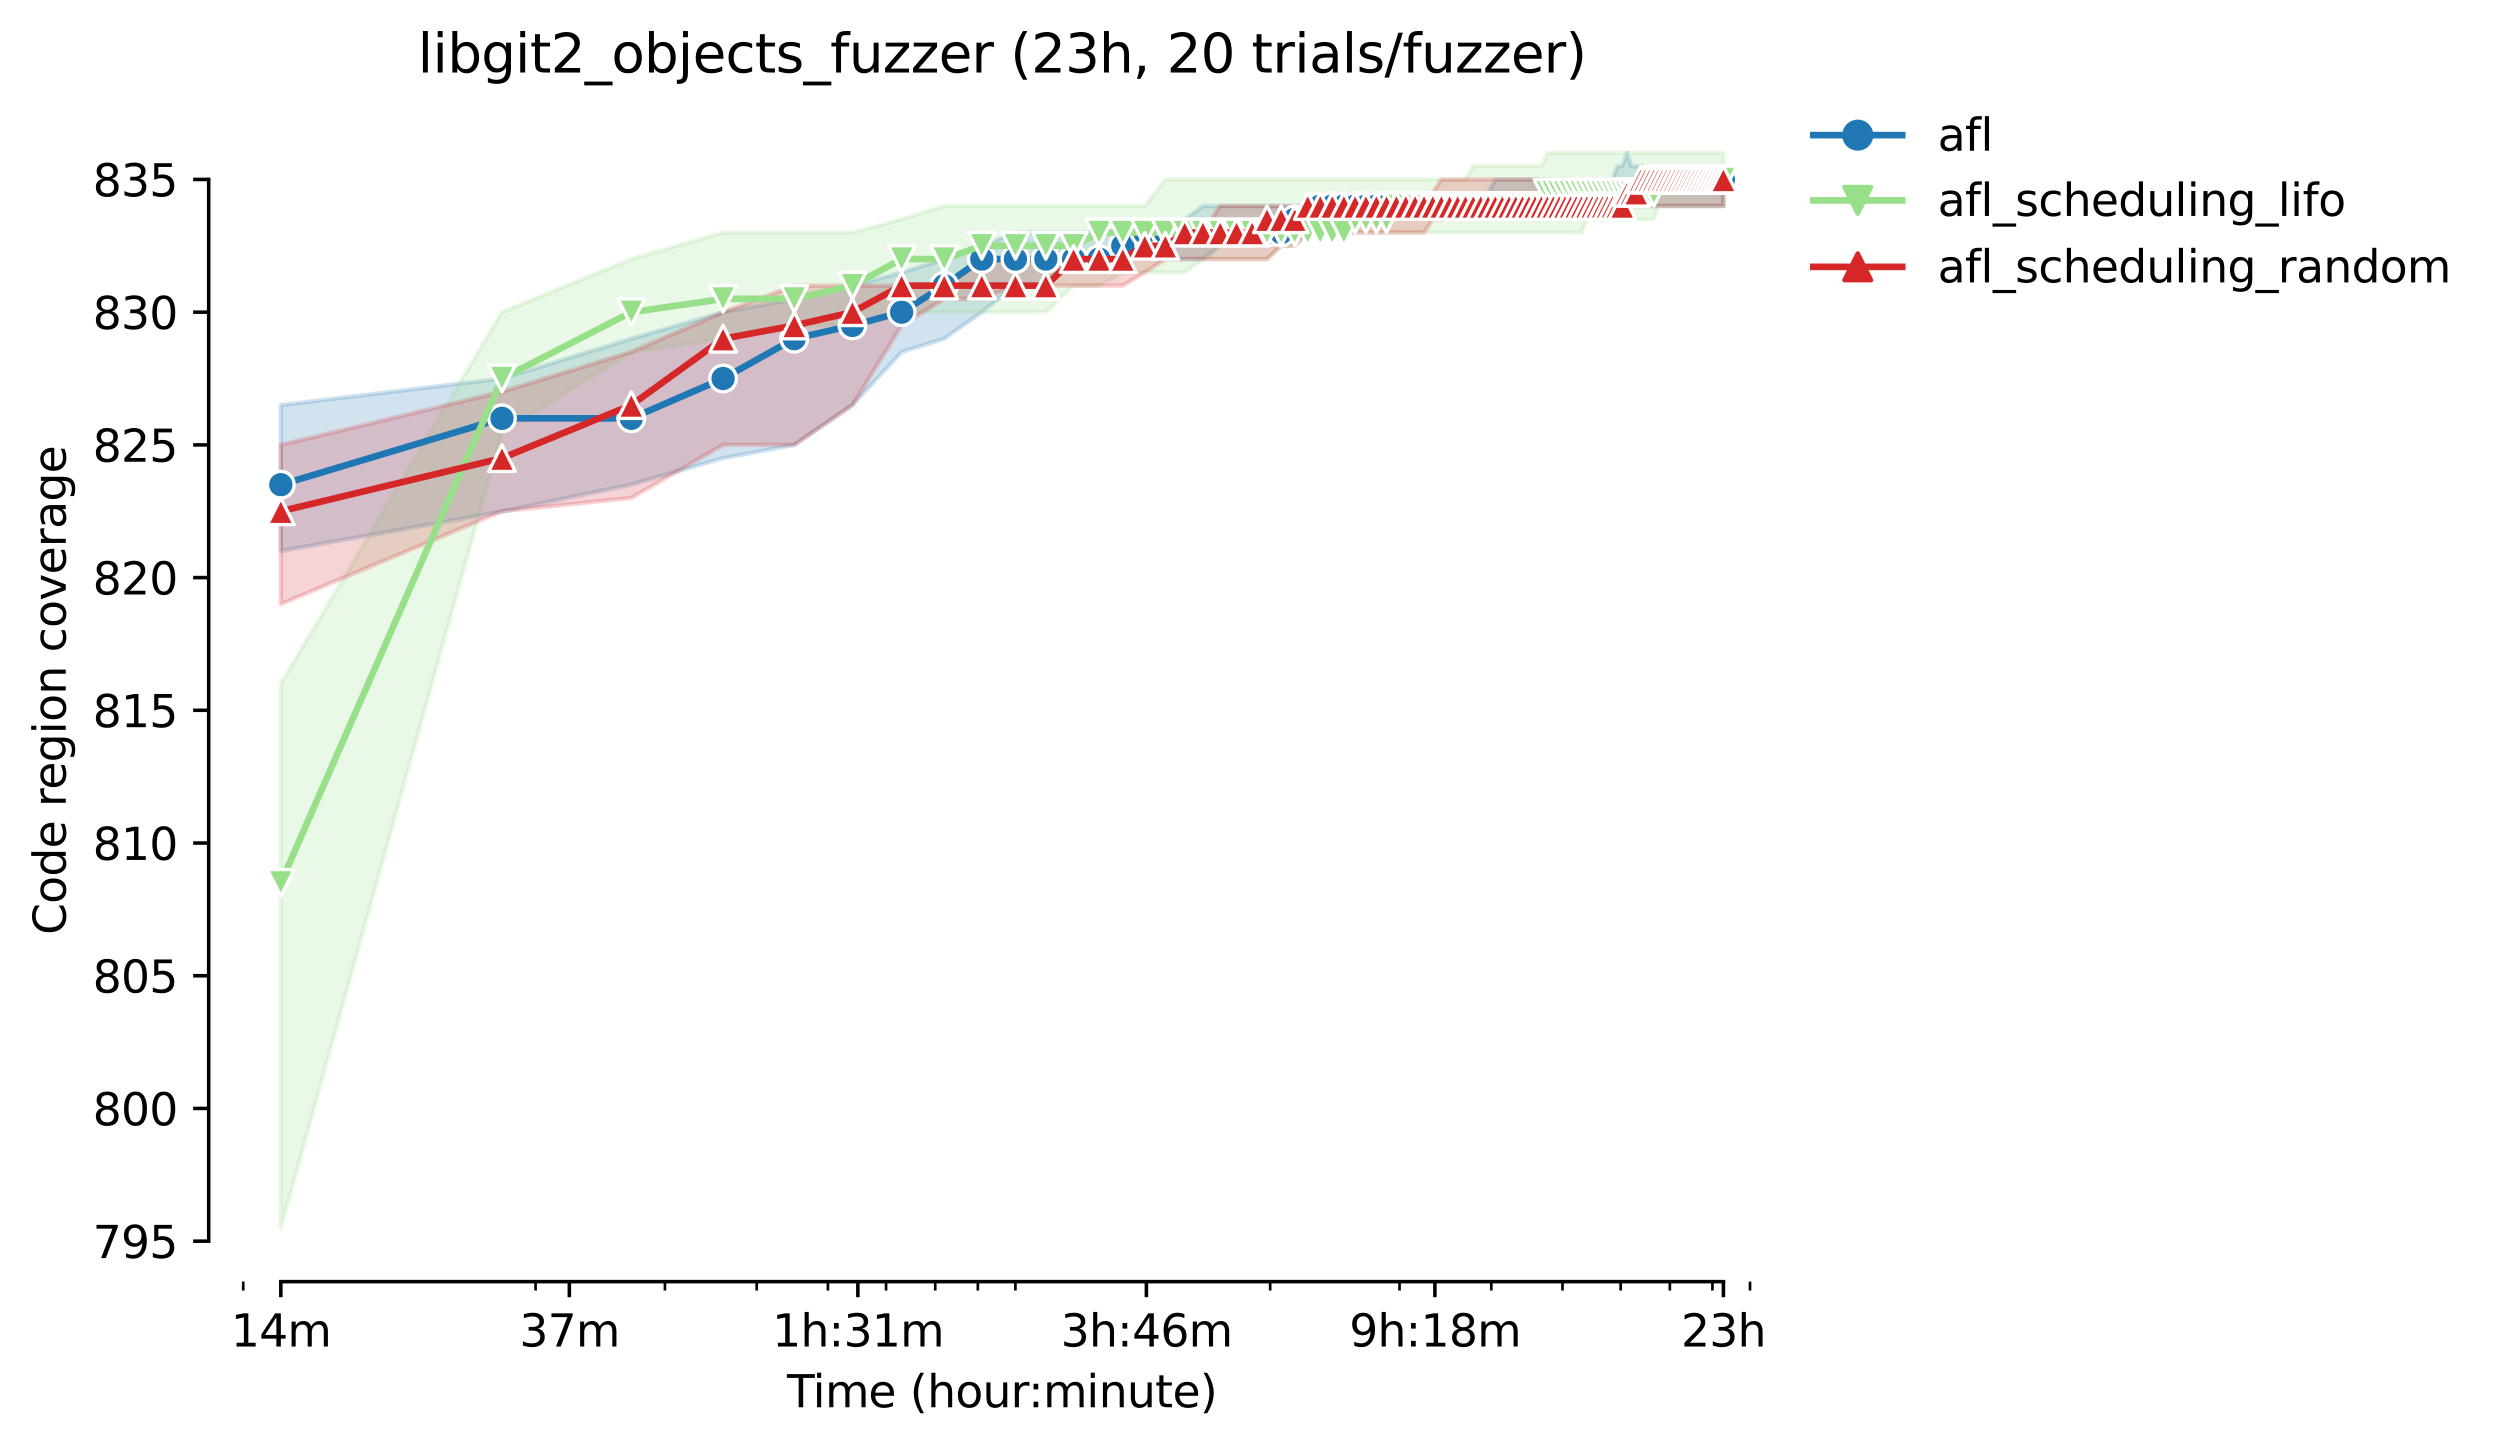 <?xml version="1.0" encoding="utf-8" standalone="no"?>
<!DOCTYPE svg PUBLIC "-//W3C//DTD SVG 1.1//EN"
  "http://www.w3.org/Graphics/SVG/1.1/DTD/svg11.dtd">
<svg height="325.986pt" version="1.1" viewBox="0 0 562.623 325.986" width="562.623pt" xmlns="http://www.w3.org/2000/svg" xmlns:xlink="http://www.w3.org/1999/xlink">
 <defs>
  <style type="text/css">*{stroke-linecap:butt;stroke-linejoin:round;}</style>
 </defs>
 <g id="figure_1">
  <g id="patch_1">
   <path d="M 0 325.986 
L 562.623 325.986 
L 562.623 0 
L 0 0 
z
" style="fill:#ffffff;"/>
  </g>
  <g id="axes_1">
   <g id="patch_2">
    <path d="M 46.966 288.43 
L 404.086 288.43 
L 404.086 22.318 
L 46.966 22.318 
z
" style="fill:#ffffff;"/>
   </g>
   <g id="PolyCollection_1">
    <defs>
     <path d="M 63.198 -234.826 
L 63.198 -201.972 
L 112.965 -210.858 
L 142.076 -216.906 
L 162.731 -222.879 
L 178.752 -225.866 
L 191.843 -234.826 
L 202.91 -246.772 
L 212.498 -249.759 
L 220.954 -255.732 
L 228.519 -261.706 
L 235.362 -261.706 
L 241.609 -267.679 
L 247.356 -267.679 
L 252.677 -267.679 
L 257.63 -267.679 
L 262.264 -267.679 
L 266.617 -267.679 
L 270.721 -267.679 
L 274.603 -270.666 
L 278.285 -273.652 
L 281.788 -273.652 
L 285.128 -273.652 
L 288.32 -273.652 
L 291.376 -273.652 
L 294.307 -273.652 
L 297.123 -273.652 
L 299.832 -273.652 
L 302.443 -276.639 
L 304.963 -276.639 
L 307.397 -279.626 
L 309.751 -279.626 
L 312.031 -279.626 
L 314.24 -279.626 
L 316.383 -279.626 
L 318.465 -279.626 
L 320.487 -279.626 
L 322.454 -279.626 
L 324.369 -279.626 
L 326.234 -279.626 
L 328.052 -279.626 
L 329.825 -279.626 
L 331.555 -279.626 
L 333.244 -279.626 
L 334.895 -279.626 
L 336.508 -279.626 
L 338.086 -279.626 
L 339.631 -279.626 
L 341.142 -279.626 
L 342.623 -279.626 
L 344.073 -279.626 
L 345.495 -279.626 
L 346.889 -279.626 
L 348.257 -279.626 
L 349.599 -279.626 
L 350.916 -279.626 
L 352.21 -279.626 
L 353.481 -279.626 
L 354.729 -279.626 
L 355.957 -279.626 
L 357.163 -279.626 
L 358.35 -279.626 
L 359.518 -279.626 
L 360.666 -279.626 
L 361.797 -279.626 
L 362.91 -279.626 
L 364.006 -279.626 
L 365.086 -279.626 
L 366.15 -279.626 
L 367.198 -279.626 
L 368.231 -279.626 
L 369.249 -279.626 
L 370.254 -279.626 
L 371.244 -279.626 
L 372.221 -279.626 
L 373.185 -279.626 
L 374.136 -279.626 
L 375.074 -279.626 
L 376.001 -279.626 
L 376.915 -279.626 
L 377.818 -279.626 
L 378.71 -279.626 
L 379.591 -279.626 
L 380.461 -279.626 
L 381.321 -279.626 
L 382.171 -279.626 
L 383.011 -279.626 
L 383.841 -279.626 
L 384.661 -279.626 
L 385.473 -279.626 
L 386.275 -279.626 
L 387.068 -279.626 
L 387.853 -279.626 
L 387.853 -288.586 
L 387.853 -288.586 
L 387.068 -288.586 
L 386.275 -288.586 
L 385.473 -288.586 
L 384.661 -288.586 
L 383.841 -288.586 
L 383.011 -288.586 
L 382.171 -288.586 
L 381.321 -288.586 
L 380.461 -288.586 
L 379.591 -288.586 
L 378.71 -288.586 
L 377.818 -288.586 
L 376.915 -288.586 
L 376.001 -288.586 
L 375.074 -288.586 
L 374.136 -288.586 
L 373.185 -288.586 
L 372.221 -288.586 
L 371.244 -288.586 
L 370.254 -288.586 
L 369.249 -288.586 
L 368.231 -288.586 
L 367.198 -288.586 
L 366.15 -291.572 
L 365.086 -288.586 
L 364.006 -288.586 
L 362.91 -285.599 
L 361.797 -285.599 
L 360.666 -285.599 
L 359.518 -285.599 
L 358.35 -285.599 
L 357.163 -285.599 
L 355.957 -285.599 
L 354.729 -285.599 
L 353.481 -285.599 
L 352.21 -285.599 
L 350.916 -285.599 
L 349.599 -285.599 
L 348.257 -285.599 
L 346.889 -285.599 
L 345.495 -285.599 
L 344.073 -285.599 
L 342.623 -285.599 
L 341.142 -285.599 
L 339.631 -285.599 
L 338.086 -285.599 
L 336.508 -285.599 
L 334.895 -282.612 
L 333.244 -279.626 
L 331.555 -279.626 
L 329.825 -279.626 
L 328.052 -279.626 
L 326.234 -279.626 
L 324.369 -279.626 
L 322.454 -279.626 
L 320.487 -279.626 
L 318.465 -279.626 
L 316.383 -279.626 
L 314.24 -279.626 
L 312.031 -279.626 
L 309.751 -279.626 
L 307.397 -279.626 
L 304.963 -279.626 
L 302.443 -279.626 
L 299.832 -279.626 
L 297.123 -279.626 
L 294.307 -279.626 
L 291.376 -279.626 
L 288.32 -279.626 
L 285.128 -279.626 
L 281.788 -279.626 
L 278.285 -279.626 
L 274.603 -279.626 
L 270.721 -279.626 
L 266.617 -276.639 
L 262.264 -273.652 
L 257.63 -273.652 
L 252.677 -273.652 
L 247.356 -273.652 
L 241.609 -273.652 
L 235.362 -273.652 
L 228.519 -273.652 
L 220.954 -270.666 
L 212.498 -267.679 
L 202.91 -264.692 
L 191.843 -261.706 
L 178.752 -258.719 
L 162.731 -255.732 
L 142.076 -249.759 
L 112.965 -240.799 
L 63.198 -234.826 
z
" id="m43f3960375" style="stroke:#1f77b4;stroke-opacity:0.2;"/>
    </defs>
    <g clip-path="url(#pa70bea9c21)">
     <use style="fill:#1f77b4;fill-opacity:0.2;stroke:#1f77b4;stroke-opacity:0.2;" x="0" xlink:href="#m43f3960375" y="325.986"/>
    </g>
   </g>
   <g id="PolyCollection_2">
    <defs>
     <path d="M 63.198 -172.106 
L 63.198 -49.652 
L 112.965 -228.852 
L 142.076 -246.772 
L 162.731 -249.759 
L 178.752 -252.746 
L 191.843 -252.746 
L 202.91 -255.732 
L 212.498 -255.732 
L 220.954 -255.732 
L 228.519 -255.732 
L 235.362 -255.732 
L 241.609 -261.706 
L 247.356 -261.706 
L 252.677 -264.692 
L 257.63 -264.692 
L 262.264 -264.692 
L 266.617 -264.692 
L 270.721 -267.679 
L 274.603 -267.679 
L 278.285 -267.679 
L 281.788 -267.679 
L 285.128 -267.679 
L 288.32 -270.666 
L 291.376 -270.666 
L 294.307 -273.652 
L 297.123 -273.652 
L 299.832 -273.652 
L 302.443 -273.652 
L 304.963 -273.652 
L 307.397 -273.652 
L 309.751 -273.652 
L 312.031 -273.652 
L 314.24 -273.652 
L 316.383 -273.652 
L 318.465 -273.652 
L 320.487 -273.652 
L 322.454 -273.652 
L 324.369 -273.652 
L 326.234 -273.652 
L 328.052 -273.652 
L 329.825 -273.652 
L 331.555 -273.652 
L 333.244 -273.652 
L 334.895 -273.652 
L 336.508 -273.652 
L 338.086 -273.652 
L 339.631 -273.652 
L 341.142 -273.652 
L 342.623 -273.652 
L 344.073 -273.652 
L 345.495 -273.652 
L 346.889 -273.652 
L 348.257 -273.652 
L 349.599 -273.652 
L 350.916 -273.652 
L 352.21 -273.652 
L 353.481 -273.652 
L 354.729 -273.652 
L 355.957 -273.652 
L 357.163 -276.639 
L 358.35 -276.639 
L 359.518 -276.639 
L 360.666 -276.639 
L 361.797 -276.639 
L 362.91 -276.639 
L 364.006 -276.639 
L 365.086 -276.639 
L 366.15 -276.639 
L 367.198 -276.639 
L 368.231 -276.639 
L 369.249 -276.639 
L 370.254 -276.639 
L 371.244 -276.639 
L 372.221 -276.639 
L 373.185 -279.626 
L 374.136 -279.626 
L 375.074 -279.626 
L 376.001 -279.626 
L 376.915 -279.626 
L 377.818 -279.626 
L 378.71 -279.626 
L 379.591 -279.626 
L 380.461 -279.626 
L 381.321 -279.626 
L 382.171 -279.626 
L 383.011 -279.626 
L 383.841 -279.626 
L 384.661 -279.626 
L 385.473 -279.626 
L 386.275 -279.626 
L 387.068 -279.626 
L 387.853 -279.626 
L 387.853 -291.572 
L 387.853 -291.572 
L 387.068 -291.572 
L 386.275 -291.572 
L 385.473 -291.572 
L 384.661 -291.572 
L 383.841 -291.572 
L 383.011 -291.572 
L 382.171 -291.572 
L 381.321 -291.572 
L 380.461 -291.572 
L 379.591 -291.572 
L 378.71 -291.572 
L 377.818 -291.572 
L 376.915 -291.572 
L 376.001 -291.572 
L 375.074 -291.572 
L 374.136 -291.572 
L 373.185 -291.572 
L 372.221 -291.572 
L 371.244 -291.572 
L 370.254 -291.572 
L 369.249 -291.572 
L 368.231 -291.572 
L 367.198 -291.572 
L 366.15 -291.572 
L 365.086 -291.572 
L 364.006 -291.572 
L 362.91 -291.572 
L 361.797 -291.572 
L 360.666 -291.572 
L 359.518 -291.572 
L 358.35 -291.572 
L 357.163 -291.572 
L 355.957 -291.572 
L 354.729 -291.572 
L 353.481 -291.572 
L 352.21 -291.572 
L 350.916 -291.572 
L 349.599 -291.572 
L 348.257 -291.572 
L 346.889 -288.586 
L 345.495 -288.586 
L 344.073 -288.586 
L 342.623 -288.586 
L 341.142 -288.586 
L 339.631 -288.586 
L 338.086 -288.586 
L 336.508 -288.586 
L 334.895 -288.586 
L 333.244 -288.586 
L 331.555 -288.586 
L 329.825 -285.599 
L 328.052 -285.599 
L 326.234 -285.599 
L 324.369 -285.599 
L 322.454 -285.599 
L 320.487 -285.599 
L 318.465 -285.599 
L 316.383 -285.599 
L 314.24 -285.599 
L 312.031 -285.599 
L 309.751 -285.599 
L 307.397 -285.599 
L 304.963 -285.599 
L 302.443 -285.599 
L 299.832 -285.599 
L 297.123 -285.599 
L 294.307 -285.599 
L 291.376 -285.599 
L 288.32 -285.599 
L 285.128 -285.599 
L 281.788 -285.599 
L 278.285 -285.599 
L 274.603 -285.599 
L 270.721 -285.599 
L 266.617 -285.599 
L 262.264 -285.599 
L 257.63 -279.626 
L 252.677 -279.626 
L 247.356 -279.626 
L 241.609 -279.626 
L 235.362 -279.626 
L 228.519 -279.626 
L 220.954 -279.626 
L 212.498 -279.626 
L 202.91 -276.639 
L 191.843 -273.652 
L 178.752 -273.652 
L 162.731 -273.652 
L 142.076 -267.679 
L 112.965 -255.732 
L 63.198 -172.106 
z
" id="m433a550c99" style="stroke:#98df8a;stroke-opacity:0.2;"/>
    </defs>
    <g clip-path="url(#pa70bea9c21)">
     <use style="fill:#98df8a;fill-opacity:0.2;stroke:#98df8a;stroke-opacity:0.2;" x="0" xlink:href="#m433a550c99" y="325.986"/>
    </g>
   </g>
   <g id="PolyCollection_3">
    <defs>
     <path d="M 63.198 -225.866 
L 63.198 -190.026 
L 112.965 -210.932 
L 142.076 -213.919 
L 162.731 -225.866 
L 178.752 -225.866 
L 191.843 -234.826 
L 202.91 -252.746 
L 212.498 -258.719 
L 220.954 -258.719 
L 228.519 -261.706 
L 235.362 -261.706 
L 241.609 -261.706 
L 247.356 -261.706 
L 252.677 -261.706 
L 257.63 -264.692 
L 262.264 -267.679 
L 266.617 -267.679 
L 270.721 -267.679 
L 274.603 -267.679 
L 278.285 -267.679 
L 281.788 -267.679 
L 285.128 -267.679 
L 288.32 -270.666 
L 291.376 -270.666 
L 294.307 -273.652 
L 297.123 -273.652 
L 299.832 -273.652 
L 302.443 -273.652 
L 304.963 -273.652 
L 307.397 -273.652 
L 309.751 -273.652 
L 312.031 -273.652 
L 314.24 -273.652 
L 316.383 -273.652 
L 318.465 -273.652 
L 320.487 -273.652 
L 322.454 -276.639 
L 324.369 -276.639 
L 326.234 -279.626 
L 328.052 -279.626 
L 329.825 -279.626 
L 331.555 -279.626 
L 333.244 -279.626 
L 334.895 -279.626 
L 336.508 -279.626 
L 338.086 -279.626 
L 339.631 -279.626 
L 341.142 -279.626 
L 342.623 -279.626 
L 344.073 -279.626 
L 345.495 -279.626 
L 346.889 -279.626 
L 348.257 -279.626 
L 349.599 -279.626 
L 350.916 -279.626 
L 352.21 -279.626 
L 353.481 -279.626 
L 354.729 -279.626 
L 355.957 -279.626 
L 357.163 -279.626 
L 358.35 -279.626 
L 359.518 -279.626 
L 360.666 -279.626 
L 361.797 -279.626 
L 362.91 -279.626 
L 364.006 -279.626 
L 365.086 -279.626 
L 366.15 -279.626 
L 367.198 -279.626 
L 368.231 -279.626 
L 369.249 -279.626 
L 370.254 -279.626 
L 371.244 -279.626 
L 372.221 -279.626 
L 373.185 -279.626 
L 374.136 -279.626 
L 375.074 -279.626 
L 376.001 -279.626 
L 376.915 -279.626 
L 377.818 -279.626 
L 378.71 -279.626 
L 379.591 -279.626 
L 380.461 -279.626 
L 381.321 -279.626 
L 382.171 -279.626 
L 383.011 -279.626 
L 383.841 -279.626 
L 384.661 -279.626 
L 385.473 -279.626 
L 386.275 -279.626 
L 387.068 -279.626 
L 387.853 -279.626 
L 387.853 -285.599 
L 387.853 -285.599 
L 387.068 -285.599 
L 386.275 -285.599 
L 385.473 -285.599 
L 384.661 -285.599 
L 383.841 -285.599 
L 383.011 -285.599 
L 382.171 -285.599 
L 381.321 -285.599 
L 380.461 -285.599 
L 379.591 -285.599 
L 378.71 -285.599 
L 377.818 -285.599 
L 376.915 -285.599 
L 376.001 -285.599 
L 375.074 -285.599 
L 374.136 -285.599 
L 373.185 -285.599 
L 372.221 -285.599 
L 371.244 -285.599 
L 370.254 -285.599 
L 369.249 -285.599 
L 368.231 -285.599 
L 367.198 -285.599 
L 366.15 -285.599 
L 365.086 -285.599 
L 364.006 -285.599 
L 362.91 -285.599 
L 361.797 -285.599 
L 360.666 -285.599 
L 359.518 -285.599 
L 358.35 -285.599 
L 357.163 -285.599 
L 355.957 -285.599 
L 354.729 -285.599 
L 353.481 -285.599 
L 352.21 -285.599 
L 350.916 -285.599 
L 349.599 -285.599 
L 348.257 -285.599 
L 346.889 -285.599 
L 345.495 -285.599 
L 344.073 -285.599 
L 342.623 -285.599 
L 341.142 -285.599 
L 339.631 -285.599 
L 338.086 -285.599 
L 336.508 -285.599 
L 334.895 -285.599 
L 333.244 -285.599 
L 331.555 -285.599 
L 329.825 -285.599 
L 328.052 -285.599 
L 326.234 -285.599 
L 324.369 -285.599 
L 322.454 -282.612 
L 320.487 -279.626 
L 318.465 -279.626 
L 316.383 -279.626 
L 314.24 -279.626 
L 312.031 -279.626 
L 309.751 -279.626 
L 307.397 -279.626 
L 304.963 -279.626 
L 302.443 -279.626 
L 299.832 -279.626 
L 297.123 -279.626 
L 294.307 -279.626 
L 291.376 -279.626 
L 288.32 -279.626 
L 285.128 -279.626 
L 281.788 -279.626 
L 278.285 -279.626 
L 274.603 -279.626 
L 270.721 -273.652 
L 266.617 -273.652 
L 262.264 -273.652 
L 257.63 -273.652 
L 252.677 -270.666 
L 247.356 -267.679 
L 241.609 -267.679 
L 235.362 -267.679 
L 228.519 -267.679 
L 220.954 -267.679 
L 212.498 -261.706 
L 202.91 -261.706 
L 191.843 -261.706 
L 178.752 -261.706 
L 162.731 -255.732 
L 142.076 -246.772 
L 112.965 -237.812 
L 63.198 -225.866 
z
" id="md2b417179b" style="stroke:#d62728;stroke-opacity:0.2;"/>
    </defs>
    <g clip-path="url(#pa70bea9c21)">
     <use style="fill:#d62728;fill-opacity:0.2;stroke:#d62728;stroke-opacity:0.2;" x="0" xlink:href="#md2b417179b" y="325.986"/>
    </g>
   </g>
   <g id="matplotlib.axis_1">
    <g id="xtick_1">
     <g id="line2d_1">
      <defs>
       <path d="M 0 0 
L 0 3.5 
" id="mc6272d525a" style="stroke:#000000;stroke-width:0.8;"/>
      </defs>
      <g>
       <use style="stroke:#000000;stroke-width:0.8;" x="63.198" xlink:href="#mc6272d525a" y="288.43"/>
      </g>
     </g>
     <g id="text_1">
      <!-- 14m -->
      <g transform="translate(51.966 303.029)scale(0.1 -0.1)">
       <defs>
        <path d="M 794 531 
L 1825 531 
L 1825 4091 
L 703 3866 
L 703 4441 
L 1819 4666 
L 2450 4666 
L 2450 531 
L 3481 531 
L 3481 0 
L 794 0 
L 794 531 
z
" id="DejaVuSans-31" transform="scale(0.016)"/>
        <path d="M 2419 4116 
L 825 1625 
L 2419 1625 
L 2419 4116 
z
M 2253 4666 
L 3047 4666 
L 3047 1625 
L 3713 1625 
L 3713 1100 
L 3047 1100 
L 3047 0 
L 2419 0 
L 2419 1100 
L 313 1100 
L 313 1709 
L 2253 4666 
z
" id="DejaVuSans-34" transform="scale(0.016)"/>
        <path d="M 3328 2828 
Q 3544 3216 3844 3400 
Q 4144 3584 4550 3584 
Q 5097 3584 5394 3201 
Q 5691 2819 5691 2113 
L 5691 0 
L 5113 0 
L 5113 2094 
Q 5113 2597 4934 2840 
Q 4756 3084 4391 3084 
Q 3944 3084 3684 2787 
Q 3425 2491 3425 1978 
L 3425 0 
L 2847 0 
L 2847 2094 
Q 2847 2600 2669 2842 
Q 2491 3084 2119 3084 
Q 1678 3084 1418 2786 
Q 1159 2488 1159 1978 
L 1159 0 
L 581 0 
L 581 3500 
L 1159 3500 
L 1159 2956 
Q 1356 3278 1631 3431 
Q 1906 3584 2284 3584 
Q 2666 3584 2933 3390 
Q 3200 3197 3328 2828 
z
" id="DejaVuSans-6d" transform="scale(0.016)"/>
       </defs>
       <use xlink:href="#DejaVuSans-31"/>
       <use x="63.623" xlink:href="#DejaVuSans-34"/>
       <use x="127.246" xlink:href="#DejaVuSans-6d"/>
      </g>
     </g>
    </g>
    <g id="xtick_2">
     <g id="line2d_2">
      <g>
       <use style="stroke:#000000;stroke-width:0.8;" x="128.129" xlink:href="#mc6272d525a" y="288.43"/>
      </g>
     </g>
     <g id="text_2">
      <!-- 37m -->
      <g transform="translate(116.897 303.029)scale(0.1 -0.1)">
       <defs>
        <path d="M 2597 2516 
Q 3050 2419 3304 2112 
Q 3559 1806 3559 1356 
Q 3559 666 3084 287 
Q 2609 -91 1734 -91 
Q 1441 -91 1130 -33 
Q 819 25 488 141 
L 488 750 
Q 750 597 1062 519 
Q 1375 441 1716 441 
Q 2309 441 2620 675 
Q 2931 909 2931 1356 
Q 2931 1769 2642 2001 
Q 2353 2234 1838 2234 
L 1294 2234 
L 1294 2753 
L 1863 2753 
Q 2328 2753 2575 2939 
Q 2822 3125 2822 3475 
Q 2822 3834 2567 4026 
Q 2313 4219 1838 4219 
Q 1578 4219 1281 4162 
Q 984 4106 628 3988 
L 628 4550 
Q 988 4650 1302 4700 
Q 1616 4750 1894 4750 
Q 2613 4750 3031 4423 
Q 3450 4097 3450 3541 
Q 3450 3153 3228 2886 
Q 3006 2619 2597 2516 
z
" id="DejaVuSans-33" transform="scale(0.016)"/>
        <path d="M 525 4666 
L 3525 4666 
L 3525 4397 
L 1831 0 
L 1172 0 
L 2766 4134 
L 525 4134 
L 525 4666 
z
" id="DejaVuSans-37" transform="scale(0.016)"/>
       </defs>
       <use xlink:href="#DejaVuSans-33"/>
       <use x="63.623" xlink:href="#DejaVuSans-37"/>
       <use x="127.246" xlink:href="#DejaVuSans-6d"/>
      </g>
     </g>
    </g>
    <g id="xtick_3">
     <g id="line2d_3">
      <g>
       <use style="stroke:#000000;stroke-width:0.8;" x="193.061" xlink:href="#mc6272d525a" y="288.43"/>
      </g>
     </g>
     <g id="text_3">
      <!-- 1h:31m -->
      <g transform="translate(173.793 303.029)scale(0.1 -0.1)">
       <defs>
        <path d="M 3513 2113 
L 3513 0 
L 2938 0 
L 2938 2094 
Q 2938 2591 2744 2837 
Q 2550 3084 2163 3084 
Q 1697 3084 1428 2787 
Q 1159 2491 1159 1978 
L 1159 0 
L 581 0 
L 581 4863 
L 1159 4863 
L 1159 2956 
Q 1366 3272 1645 3428 
Q 1925 3584 2291 3584 
Q 2894 3584 3203 3211 
Q 3513 2838 3513 2113 
z
" id="DejaVuSans-68" transform="scale(0.016)"/>
        <path d="M 750 794 
L 1409 794 
L 1409 0 
L 750 0 
L 750 794 
z
M 750 3309 
L 1409 3309 
L 1409 2516 
L 750 2516 
L 750 3309 
z
" id="DejaVuSans-3a" transform="scale(0.016)"/>
       </defs>
       <use xlink:href="#DejaVuSans-31"/>
       <use x="63.623" xlink:href="#DejaVuSans-68"/>
       <use x="127.002" xlink:href="#DejaVuSans-3a"/>
       <use x="160.693" xlink:href="#DejaVuSans-33"/>
       <use x="224.316" xlink:href="#DejaVuSans-31"/>
       <use x="287.939" xlink:href="#DejaVuSans-6d"/>
      </g>
     </g>
    </g>
    <g id="xtick_4">
     <g id="line2d_4">
      <g>
       <use style="stroke:#000000;stroke-width:0.8;" x="257.992" xlink:href="#mc6272d525a" y="288.43"/>
      </g>
     </g>
     <g id="text_4">
      <!-- 3h:46m -->
      <g transform="translate(238.724 303.029)scale(0.1 -0.1)">
       <defs>
        <path d="M 2113 2584 
Q 1688 2584 1439 2293 
Q 1191 2003 1191 1497 
Q 1191 994 1439 701 
Q 1688 409 2113 409 
Q 2538 409 2786 701 
Q 3034 994 3034 1497 
Q 3034 2003 2786 2293 
Q 2538 2584 2113 2584 
z
M 3366 4563 
L 3366 3988 
Q 3128 4100 2886 4159 
Q 2644 4219 2406 4219 
Q 1781 4219 1451 3797 
Q 1122 3375 1075 2522 
Q 1259 2794 1537 2939 
Q 1816 3084 2150 3084 
Q 2853 3084 3261 2657 
Q 3669 2231 3669 1497 
Q 3669 778 3244 343 
Q 2819 -91 2113 -91 
Q 1303 -91 875 529 
Q 447 1150 447 2328 
Q 447 3434 972 4092 
Q 1497 4750 2381 4750 
Q 2619 4750 2861 4703 
Q 3103 4656 3366 4563 
z
" id="DejaVuSans-36" transform="scale(0.016)"/>
       </defs>
       <use xlink:href="#DejaVuSans-33"/>
       <use x="63.623" xlink:href="#DejaVuSans-68"/>
       <use x="127.002" xlink:href="#DejaVuSans-3a"/>
       <use x="160.693" xlink:href="#DejaVuSans-34"/>
       <use x="224.316" xlink:href="#DejaVuSans-36"/>
       <use x="287.939" xlink:href="#DejaVuSans-6d"/>
      </g>
     </g>
    </g>
    <g id="xtick_5">
     <g id="line2d_5">
      <g>
       <use style="stroke:#000000;stroke-width:0.8;" x="322.923" xlink:href="#mc6272d525a" y="288.43"/>
      </g>
     </g>
     <g id="text_5">
      <!-- 9h:18m -->
      <g transform="translate(303.655 303.029)scale(0.1 -0.1)">
       <defs>
        <path d="M 703 97 
L 703 672 
Q 941 559 1184 500 
Q 1428 441 1663 441 
Q 2288 441 2617 861 
Q 2947 1281 2994 2138 
Q 2813 1869 2534 1725 
Q 2256 1581 1919 1581 
Q 1219 1581 811 2004 
Q 403 2428 403 3163 
Q 403 3881 828 4315 
Q 1253 4750 1959 4750 
Q 2769 4750 3195 4129 
Q 3622 3509 3622 2328 
Q 3622 1225 3098 567 
Q 2575 -91 1691 -91 
Q 1453 -91 1209 -44 
Q 966 3 703 97 
z
M 1959 2075 
Q 2384 2075 2632 2365 
Q 2881 2656 2881 3163 
Q 2881 3666 2632 3958 
Q 2384 4250 1959 4250 
Q 1534 4250 1286 3958 
Q 1038 3666 1038 3163 
Q 1038 2656 1286 2365 
Q 1534 2075 1959 2075 
z
" id="DejaVuSans-39" transform="scale(0.016)"/>
        <path d="M 2034 2216 
Q 1584 2216 1326 1975 
Q 1069 1734 1069 1313 
Q 1069 891 1326 650 
Q 1584 409 2034 409 
Q 2484 409 2743 651 
Q 3003 894 3003 1313 
Q 3003 1734 2745 1975 
Q 2488 2216 2034 2216 
z
M 1403 2484 
Q 997 2584 770 2862 
Q 544 3141 544 3541 
Q 544 4100 942 4425 
Q 1341 4750 2034 4750 
Q 2731 4750 3128 4425 
Q 3525 4100 3525 3541 
Q 3525 3141 3298 2862 
Q 3072 2584 2669 2484 
Q 3125 2378 3379 2068 
Q 3634 1759 3634 1313 
Q 3634 634 3220 271 
Q 2806 -91 2034 -91 
Q 1263 -91 848 271 
Q 434 634 434 1313 
Q 434 1759 690 2068 
Q 947 2378 1403 2484 
z
M 1172 3481 
Q 1172 3119 1398 2916 
Q 1625 2713 2034 2713 
Q 2441 2713 2670 2916 
Q 2900 3119 2900 3481 
Q 2900 3844 2670 4047 
Q 2441 4250 2034 4250 
Q 1625 4250 1398 4047 
Q 1172 3844 1172 3481 
z
" id="DejaVuSans-38" transform="scale(0.016)"/>
       </defs>
       <use xlink:href="#DejaVuSans-39"/>
       <use x="63.623" xlink:href="#DejaVuSans-68"/>
       <use x="127.002" xlink:href="#DejaVuSans-3a"/>
       <use x="160.693" xlink:href="#DejaVuSans-31"/>
       <use x="224.316" xlink:href="#DejaVuSans-38"/>
       <use x="287.939" xlink:href="#DejaVuSans-6d"/>
      </g>
     </g>
    </g>
    <g id="xtick_6">
     <g id="line2d_6">
      <g>
       <use style="stroke:#000000;stroke-width:0.8;" x="387.854" xlink:href="#mc6272d525a" y="288.43"/>
      </g>
     </g>
     <g id="text_6">
      <!-- 23h -->
      <g transform="translate(378.323 303.029)scale(0.1 -0.1)">
       <defs>
        <path d="M 1228 531 
L 3431 531 
L 3431 0 
L 469 0 
L 469 531 
Q 828 903 1448 1529 
Q 2069 2156 2228 2338 
Q 2531 2678 2651 2914 
Q 2772 3150 2772 3378 
Q 2772 3750 2511 3984 
Q 2250 4219 1831 4219 
Q 1534 4219 1204 4116 
Q 875 4013 500 3803 
L 500 4441 
Q 881 4594 1212 4672 
Q 1544 4750 1819 4750 
Q 2544 4750 2975 4387 
Q 3406 4025 3406 3419 
Q 3406 3131 3298 2873 
Q 3191 2616 2906 2266 
Q 2828 2175 2409 1742 
Q 1991 1309 1228 531 
z
" id="DejaVuSans-32" transform="scale(0.016)"/>
       </defs>
       <use xlink:href="#DejaVuSans-32"/>
       <use x="63.623" xlink:href="#DejaVuSans-33"/>
       <use x="127.246" xlink:href="#DejaVuSans-68"/>
      </g>
     </g>
    </g>
    <g id="xtick_7">
     <g id="line2d_7">
      <defs>
       <path d="M 0 0 
L 0 2 
" id="m6c8d49a29a" style="stroke:#000000;stroke-width:0.6;"/>
      </defs>
      <g>
       <use style="stroke:#000000;stroke-width:0.6;" x="54.742" xlink:href="#m6c8d49a29a" y="288.43"/>
      </g>
     </g>
    </g>
    <g id="xtick_8">
     <g id="line2d_8">
      <g>
       <use style="stroke:#000000;stroke-width:0.6;" x="120.529" xlink:href="#m6c8d49a29a" y="288.43"/>
      </g>
     </g>
    </g>
    <g id="xtick_9">
     <g id="line2d_9">
      <g>
       <use style="stroke:#000000;stroke-width:0.6;" x="149.641" xlink:href="#m6c8d49a29a" y="288.43"/>
      </g>
     </g>
    </g>
    <g id="xtick_10">
     <g id="line2d_10">
      <g>
       <use style="stroke:#000000;stroke-width:0.6;" x="170.296" xlink:href="#m6c8d49a29a" y="288.43"/>
      </g>
     </g>
    </g>
    <g id="xtick_11">
     <g id="line2d_11">
      <g>
       <use style="stroke:#000000;stroke-width:0.6;" x="186.317" xlink:href="#m6c8d49a29a" y="288.43"/>
      </g>
     </g>
    </g>
    <g id="xtick_12">
     <g id="line2d_12">
      <g>
       <use style="stroke:#000000;stroke-width:0.6;" x="199.407" xlink:href="#m6c8d49a29a" y="288.43"/>
      </g>
     </g>
    </g>
    <g id="xtick_13">
     <g id="line2d_13">
      <g>
       <use style="stroke:#000000;stroke-width:0.6;" x="210.475" xlink:href="#m6c8d49a29a" y="288.43"/>
      </g>
     </g>
    </g>
    <g id="xtick_14">
     <g id="line2d_14">
      <g>
       <use style="stroke:#000000;stroke-width:0.6;" x="220.062" xlink:href="#m6c8d49a29a" y="288.43"/>
      </g>
     </g>
    </g>
    <g id="xtick_15">
     <g id="line2d_15">
      <g>
       <use style="stroke:#000000;stroke-width:0.6;" x="228.519" xlink:href="#m6c8d49a29a" y="288.43"/>
      </g>
     </g>
    </g>
    <g id="xtick_16">
     <g id="line2d_16">
      <g>
       <use style="stroke:#000000;stroke-width:0.6;" x="285.85" xlink:href="#m6c8d49a29a" y="288.43"/>
      </g>
     </g>
    </g>
    <g id="xtick_17">
     <g id="line2d_17">
      <g>
       <use style="stroke:#000000;stroke-width:0.6;" x="314.962" xlink:href="#m6c8d49a29a" y="288.43"/>
      </g>
     </g>
    </g>
    <g id="xtick_18">
     <g id="line2d_18">
      <g>
       <use style="stroke:#000000;stroke-width:0.6;" x="335.616" xlink:href="#m6c8d49a29a" y="288.43"/>
      </g>
     </g>
    </g>
    <g id="xtick_19">
     <g id="line2d_19">
      <g>
       <use style="stroke:#000000;stroke-width:0.6;" x="351.638" xlink:href="#m6c8d49a29a" y="288.43"/>
      </g>
     </g>
    </g>
    <g id="xtick_20">
     <g id="line2d_20">
      <g>
       <use style="stroke:#000000;stroke-width:0.6;" x="364.728" xlink:href="#m6c8d49a29a" y="288.43"/>
      </g>
     </g>
    </g>
    <g id="xtick_21">
     <g id="line2d_21">
      <g>
       <use style="stroke:#000000;stroke-width:0.6;" x="375.796" xlink:href="#m6c8d49a29a" y="288.43"/>
      </g>
     </g>
    </g>
    <g id="xtick_22">
     <g id="line2d_22">
      <g>
       <use style="stroke:#000000;stroke-width:0.6;" x="385.383" xlink:href="#m6c8d49a29a" y="288.43"/>
      </g>
     </g>
    </g>
    <g id="xtick_23">
     <g id="line2d_23">
      <g>
       <use style="stroke:#000000;stroke-width:0.6;" x="393.84" xlink:href="#m6c8d49a29a" y="288.43"/>
      </g>
     </g>
    </g>
    <g id="text_7">
     <!-- Time (hour:minute) -->
     <g transform="translate(177.119 316.707)scale(0.1 -0.1)">
      <defs>
       <path d="M -19 4666 
L 3928 4666 
L 3928 4134 
L 2272 4134 
L 2272 0 
L 1638 0 
L 1638 4134 
L -19 4134 
L -19 4666 
z
" id="DejaVuSans-54" transform="scale(0.016)"/>
       <path d="M 603 3500 
L 1178 3500 
L 1178 0 
L 603 0 
L 603 3500 
z
M 603 4863 
L 1178 4863 
L 1178 4134 
L 603 4134 
L 603 4863 
z
" id="DejaVuSans-69" transform="scale(0.016)"/>
       <path d="M 3597 1894 
L 3597 1613 
L 953 1613 
Q 991 1019 1311 708 
Q 1631 397 2203 397 
Q 2534 397 2845 478 
Q 3156 559 3463 722 
L 3463 178 
Q 3153 47 2828 -22 
Q 2503 -91 2169 -91 
Q 1331 -91 842 396 
Q 353 884 353 1716 
Q 353 2575 817 3079 
Q 1281 3584 2069 3584 
Q 2775 3584 3186 3129 
Q 3597 2675 3597 1894 
z
M 3022 2063 
Q 3016 2534 2758 2815 
Q 2500 3097 2075 3097 
Q 1594 3097 1305 2825 
Q 1016 2553 972 2059 
L 3022 2063 
z
" id="DejaVuSans-65" transform="scale(0.016)"/>
       <path id="DejaVuSans-20" transform="scale(0.016)"/>
       <path d="M 1984 4856 
Q 1566 4138 1362 3434 
Q 1159 2731 1159 2009 
Q 1159 1288 1364 580 
Q 1569 -128 1984 -844 
L 1484 -844 
Q 1016 -109 783 600 
Q 550 1309 550 2009 
Q 550 2706 781 3412 
Q 1013 4119 1484 4856 
L 1984 4856 
z
" id="DejaVuSans-28" transform="scale(0.016)"/>
       <path d="M 1959 3097 
Q 1497 3097 1228 2736 
Q 959 2375 959 1747 
Q 959 1119 1226 758 
Q 1494 397 1959 397 
Q 2419 397 2687 759 
Q 2956 1122 2956 1747 
Q 2956 2369 2687 2733 
Q 2419 3097 1959 3097 
z
M 1959 3584 
Q 2709 3584 3137 3096 
Q 3566 2609 3566 1747 
Q 3566 888 3137 398 
Q 2709 -91 1959 -91 
Q 1206 -91 779 398 
Q 353 888 353 1747 
Q 353 2609 779 3096 
Q 1206 3584 1959 3584 
z
" id="DejaVuSans-6f" transform="scale(0.016)"/>
       <path d="M 544 1381 
L 544 3500 
L 1119 3500 
L 1119 1403 
Q 1119 906 1312 657 
Q 1506 409 1894 409 
Q 2359 409 2629 706 
Q 2900 1003 2900 1516 
L 2900 3500 
L 3475 3500 
L 3475 0 
L 2900 0 
L 2900 538 
Q 2691 219 2414 64 
Q 2138 -91 1772 -91 
Q 1169 -91 856 284 
Q 544 659 544 1381 
z
M 1991 3584 
L 1991 3584 
z
" id="DejaVuSans-75" transform="scale(0.016)"/>
       <path d="M 2631 2963 
Q 2534 3019 2420 3045 
Q 2306 3072 2169 3072 
Q 1681 3072 1420 2755 
Q 1159 2438 1159 1844 
L 1159 0 
L 581 0 
L 581 3500 
L 1159 3500 
L 1159 2956 
Q 1341 3275 1631 3429 
Q 1922 3584 2338 3584 
Q 2397 3584 2469 3576 
Q 2541 3569 2628 3553 
L 2631 2963 
z
" id="DejaVuSans-72" transform="scale(0.016)"/>
       <path d="M 3513 2113 
L 3513 0 
L 2938 0 
L 2938 2094 
Q 2938 2591 2744 2837 
Q 2550 3084 2163 3084 
Q 1697 3084 1428 2787 
Q 1159 2491 1159 1978 
L 1159 0 
L 581 0 
L 581 3500 
L 1159 3500 
L 1159 2956 
Q 1366 3272 1645 3428 
Q 1925 3584 2291 3584 
Q 2894 3584 3203 3211 
Q 3513 2838 3513 2113 
z
" id="DejaVuSans-6e" transform="scale(0.016)"/>
       <path d="M 1172 4494 
L 1172 3500 
L 2356 3500 
L 2356 3053 
L 1172 3053 
L 1172 1153 
Q 1172 725 1289 603 
Q 1406 481 1766 481 
L 2356 481 
L 2356 0 
L 1766 0 
Q 1100 0 847 248 
Q 594 497 594 1153 
L 594 3053 
L 172 3053 
L 172 3500 
L 594 3500 
L 594 4494 
L 1172 4494 
z
" id="DejaVuSans-74" transform="scale(0.016)"/>
       <path d="M 513 4856 
L 1013 4856 
Q 1481 4119 1714 3412 
Q 1947 2706 1947 2009 
Q 1947 1309 1714 600 
Q 1481 -109 1013 -844 
L 513 -844 
Q 928 -128 1133 580 
Q 1338 1288 1338 2009 
Q 1338 2731 1133 3434 
Q 928 4138 513 4856 
z
" id="DejaVuSans-29" transform="scale(0.016)"/>
      </defs>
      <use xlink:href="#DejaVuSans-54"/>
      <use x="57.959" xlink:href="#DejaVuSans-69"/>
      <use x="85.742" xlink:href="#DejaVuSans-6d"/>
      <use x="183.154" xlink:href="#DejaVuSans-65"/>
      <use x="244.678" xlink:href="#DejaVuSans-20"/>
      <use x="276.465" xlink:href="#DejaVuSans-28"/>
      <use x="315.479" xlink:href="#DejaVuSans-68"/>
      <use x="378.857" xlink:href="#DejaVuSans-6f"/>
      <use x="440.039" xlink:href="#DejaVuSans-75"/>
      <use x="503.418" xlink:href="#DejaVuSans-72"/>
      <use x="542.781" xlink:href="#DejaVuSans-3a"/>
      <use x="576.473" xlink:href="#DejaVuSans-6d"/>
      <use x="673.885" xlink:href="#DejaVuSans-69"/>
      <use x="701.668" xlink:href="#DejaVuSans-6e"/>
      <use x="765.047" xlink:href="#DejaVuSans-75"/>
      <use x="828.426" xlink:href="#DejaVuSans-74"/>
      <use x="867.635" xlink:href="#DejaVuSans-65"/>
      <use x="929.158" xlink:href="#DejaVuSans-29"/>
     </g>
    </g>
   </g>
   <g id="matplotlib.axis_2">
    <g id="ytick_1">
     <g id="line2d_24">
      <defs>
       <path d="M 0 0 
L -3.5 0 
" id="mc25865de2a" style="stroke:#000000;stroke-width:0.8;"/>
      </defs>
      <g>
       <use style="stroke:#000000;stroke-width:0.8;" x="46.966" xlink:href="#mc25865de2a" y="279.321"/>
      </g>
     </g>
     <g id="text_8">
      <!-- 795 -->
      <g transform="translate(20.878 283.12)scale(0.1 -0.1)">
       <defs>
        <path d="M 691 4666 
L 3169 4666 
L 3169 4134 
L 1269 4134 
L 1269 2991 
Q 1406 3038 1543 3061 
Q 1681 3084 1819 3084 
Q 2600 3084 3056 2656 
Q 3513 2228 3513 1497 
Q 3513 744 3044 326 
Q 2575 -91 1722 -91 
Q 1428 -91 1123 -41 
Q 819 9 494 109 
L 494 744 
Q 775 591 1075 516 
Q 1375 441 1709 441 
Q 2250 441 2565 725 
Q 2881 1009 2881 1497 
Q 2881 1984 2565 2268 
Q 2250 2553 1709 2553 
Q 1456 2553 1204 2497 
Q 953 2441 691 2322 
L 691 4666 
z
" id="DejaVuSans-35" transform="scale(0.016)"/>
       </defs>
       <use xlink:href="#DejaVuSans-37"/>
       <use x="63.623" xlink:href="#DejaVuSans-39"/>
       <use x="127.246" xlink:href="#DejaVuSans-35"/>
      </g>
     </g>
    </g>
    <g id="ytick_2">
     <g id="line2d_25">
      <g>
       <use style="stroke:#000000;stroke-width:0.8;" x="46.966" xlink:href="#mc25865de2a" y="249.454"/>
      </g>
     </g>
     <g id="text_9">
      <!-- 800 -->
      <g transform="translate(20.878 253.253)scale(0.1 -0.1)">
       <defs>
        <path d="M 2034 4250 
Q 1547 4250 1301 3770 
Q 1056 3291 1056 2328 
Q 1056 1369 1301 889 
Q 1547 409 2034 409 
Q 2525 409 2770 889 
Q 3016 1369 3016 2328 
Q 3016 3291 2770 3770 
Q 2525 4250 2034 4250 
z
M 2034 4750 
Q 2819 4750 3233 4129 
Q 3647 3509 3647 2328 
Q 3647 1150 3233 529 
Q 2819 -91 2034 -91 
Q 1250 -91 836 529 
Q 422 1150 422 2328 
Q 422 3509 836 4129 
Q 1250 4750 2034 4750 
z
" id="DejaVuSans-30" transform="scale(0.016)"/>
       </defs>
       <use xlink:href="#DejaVuSans-38"/>
       <use x="63.623" xlink:href="#DejaVuSans-30"/>
       <use x="127.246" xlink:href="#DejaVuSans-30"/>
      </g>
     </g>
    </g>
    <g id="ytick_3">
     <g id="line2d_26">
      <g>
       <use style="stroke:#000000;stroke-width:0.8;" x="46.966" xlink:href="#mc25865de2a" y="219.587"/>
      </g>
     </g>
     <g id="text_10">
      <!-- 805 -->
      <g transform="translate(20.878 223.387)scale(0.1 -0.1)">
       <use xlink:href="#DejaVuSans-38"/>
       <use x="63.623" xlink:href="#DejaVuSans-30"/>
       <use x="127.246" xlink:href="#DejaVuSans-35"/>
      </g>
     </g>
    </g>
    <g id="ytick_4">
     <g id="line2d_27">
      <g>
       <use style="stroke:#000000;stroke-width:0.8;" x="46.966" xlink:href="#mc25865de2a" y="189.721"/>
      </g>
     </g>
     <g id="text_11">
      <!-- 810 -->
      <g transform="translate(20.878 193.52)scale(0.1 -0.1)">
       <use xlink:href="#DejaVuSans-38"/>
       <use x="63.623" xlink:href="#DejaVuSans-31"/>
       <use x="127.246" xlink:href="#DejaVuSans-30"/>
      </g>
     </g>
    </g>
    <g id="ytick_5">
     <g id="line2d_28">
      <g>
       <use style="stroke:#000000;stroke-width:0.8;" x="46.966" xlink:href="#mc25865de2a" y="159.854"/>
      </g>
     </g>
     <g id="text_12">
      <!-- 815 -->
      <g transform="translate(20.878 163.653)scale(0.1 -0.1)">
       <use xlink:href="#DejaVuSans-38"/>
       <use x="63.623" xlink:href="#DejaVuSans-31"/>
       <use x="127.246" xlink:href="#DejaVuSans-35"/>
      </g>
     </g>
    </g>
    <g id="ytick_6">
     <g id="line2d_29">
      <g>
       <use style="stroke:#000000;stroke-width:0.8;" x="46.966" xlink:href="#mc25865de2a" y="129.987"/>
      </g>
     </g>
     <g id="text_13">
      <!-- 820 -->
      <g transform="translate(20.878 133.787)scale(0.1 -0.1)">
       <use xlink:href="#DejaVuSans-38"/>
       <use x="63.623" xlink:href="#DejaVuSans-32"/>
       <use x="127.246" xlink:href="#DejaVuSans-30"/>
      </g>
     </g>
    </g>
    <g id="ytick_7">
     <g id="line2d_30">
      <g>
       <use style="stroke:#000000;stroke-width:0.8;" x="46.966" xlink:href="#mc25865de2a" y="100.121"/>
      </g>
     </g>
     <g id="text_14">
      <!-- 825 -->
      <g transform="translate(20.878 103.92)scale(0.1 -0.1)">
       <use xlink:href="#DejaVuSans-38"/>
       <use x="63.623" xlink:href="#DejaVuSans-32"/>
       <use x="127.246" xlink:href="#DejaVuSans-35"/>
      </g>
     </g>
    </g>
    <g id="ytick_8">
     <g id="line2d_31">
      <g>
       <use style="stroke:#000000;stroke-width:0.8;" x="46.966" xlink:href="#mc25865de2a" y="70.254"/>
      </g>
     </g>
     <g id="text_15">
      <!-- 830 -->
      <g transform="translate(20.878 74.053)scale(0.1 -0.1)">
       <use xlink:href="#DejaVuSans-38"/>
       <use x="63.623" xlink:href="#DejaVuSans-33"/>
       <use x="127.246" xlink:href="#DejaVuSans-30"/>
      </g>
     </g>
    </g>
    <g id="ytick_9">
     <g id="line2d_32">
      <g>
       <use style="stroke:#000000;stroke-width:0.8;" x="46.966" xlink:href="#mc25865de2a" y="40.387"/>
      </g>
     </g>
     <g id="text_16">
      <!-- 835 -->
      <g transform="translate(20.878 44.187)scale(0.1 -0.1)">
       <use xlink:href="#DejaVuSans-38"/>
       <use x="63.623" xlink:href="#DejaVuSans-33"/>
       <use x="127.246" xlink:href="#DejaVuSans-35"/>
      </g>
     </g>
    </g>
    <g id="text_17">
     <!-- Code region coverage -->
     <g transform="translate(14.798 210.38)rotate(-90)scale(0.1 -0.1)">
      <defs>
       <path d="M 4122 4306 
L 4122 3641 
Q 3803 3938 3442 4084 
Q 3081 4231 2675 4231 
Q 1875 4231 1450 3742 
Q 1025 3253 1025 2328 
Q 1025 1406 1450 917 
Q 1875 428 2675 428 
Q 3081 428 3442 575 
Q 3803 722 4122 1019 
L 4122 359 
Q 3791 134 3420 21 
Q 3050 -91 2638 -91 
Q 1578 -91 968 557 
Q 359 1206 359 2328 
Q 359 3453 968 4101 
Q 1578 4750 2638 4750 
Q 3056 4750 3426 4639 
Q 3797 4528 4122 4306 
z
" id="DejaVuSans-43" transform="scale(0.016)"/>
       <path d="M 2906 2969 
L 2906 4863 
L 3481 4863 
L 3481 0 
L 2906 0 
L 2906 525 
Q 2725 213 2448 61 
Q 2172 -91 1784 -91 
Q 1150 -91 751 415 
Q 353 922 353 1747 
Q 353 2572 751 3078 
Q 1150 3584 1784 3584 
Q 2172 3584 2448 3432 
Q 2725 3281 2906 2969 
z
M 947 1747 
Q 947 1113 1208 752 
Q 1469 391 1925 391 
Q 2381 391 2643 752 
Q 2906 1113 2906 1747 
Q 2906 2381 2643 2742 
Q 2381 3103 1925 3103 
Q 1469 3103 1208 2742 
Q 947 2381 947 1747 
z
" id="DejaVuSans-64" transform="scale(0.016)"/>
       <path d="M 2906 1791 
Q 2906 2416 2648 2759 
Q 2391 3103 1925 3103 
Q 1463 3103 1205 2759 
Q 947 2416 947 1791 
Q 947 1169 1205 825 
Q 1463 481 1925 481 
Q 2391 481 2648 825 
Q 2906 1169 2906 1791 
z
M 3481 434 
Q 3481 -459 3084 -895 
Q 2688 -1331 1869 -1331 
Q 1566 -1331 1297 -1286 
Q 1028 -1241 775 -1147 
L 775 -588 
Q 1028 -725 1275 -790 
Q 1522 -856 1778 -856 
Q 2344 -856 2625 -561 
Q 2906 -266 2906 331 
L 2906 616 
Q 2728 306 2450 153 
Q 2172 0 1784 0 
Q 1141 0 747 490 
Q 353 981 353 1791 
Q 353 2603 747 3093 
Q 1141 3584 1784 3584 
Q 2172 3584 2450 3431 
Q 2728 3278 2906 2969 
L 2906 3500 
L 3481 3500 
L 3481 434 
z
" id="DejaVuSans-67" transform="scale(0.016)"/>
       <path d="M 3122 3366 
L 3122 2828 
Q 2878 2963 2633 3030 
Q 2388 3097 2138 3097 
Q 1578 3097 1268 2742 
Q 959 2388 959 1747 
Q 959 1106 1268 751 
Q 1578 397 2138 397 
Q 2388 397 2633 464 
Q 2878 531 3122 666 
L 3122 134 
Q 2881 22 2623 -34 
Q 2366 -91 2075 -91 
Q 1284 -91 818 406 
Q 353 903 353 1747 
Q 353 2603 823 3093 
Q 1294 3584 2113 3584 
Q 2378 3584 2631 3529 
Q 2884 3475 3122 3366 
z
" id="DejaVuSans-63" transform="scale(0.016)"/>
       <path d="M 191 3500 
L 800 3500 
L 1894 563 
L 2988 3500 
L 3597 3500 
L 2284 0 
L 1503 0 
L 191 3500 
z
" id="DejaVuSans-76" transform="scale(0.016)"/>
       <path d="M 2194 1759 
Q 1497 1759 1228 1600 
Q 959 1441 959 1056 
Q 959 750 1161 570 
Q 1363 391 1709 391 
Q 2188 391 2477 730 
Q 2766 1069 2766 1631 
L 2766 1759 
L 2194 1759 
z
M 3341 1997 
L 3341 0 
L 2766 0 
L 2766 531 
Q 2569 213 2275 61 
Q 1981 -91 1556 -91 
Q 1019 -91 701 211 
Q 384 513 384 1019 
Q 384 1609 779 1909 
Q 1175 2209 1959 2209 
L 2766 2209 
L 2766 2266 
Q 2766 2663 2505 2880 
Q 2244 3097 1772 3097 
Q 1472 3097 1187 3025 
Q 903 2953 641 2809 
L 641 3341 
Q 956 3463 1253 3523 
Q 1550 3584 1831 3584 
Q 2591 3584 2966 3190 
Q 3341 2797 3341 1997 
z
" id="DejaVuSans-61" transform="scale(0.016)"/>
      </defs>
      <use xlink:href="#DejaVuSans-43"/>
      <use x="69.824" xlink:href="#DejaVuSans-6f"/>
      <use x="131.006" xlink:href="#DejaVuSans-64"/>
      <use x="194.482" xlink:href="#DejaVuSans-65"/>
      <use x="256.006" xlink:href="#DejaVuSans-20"/>
      <use x="287.793" xlink:href="#DejaVuSans-72"/>
      <use x="326.656" xlink:href="#DejaVuSans-65"/>
      <use x="388.18" xlink:href="#DejaVuSans-67"/>
      <use x="451.656" xlink:href="#DejaVuSans-69"/>
      <use x="479.439" xlink:href="#DejaVuSans-6f"/>
      <use x="540.621" xlink:href="#DejaVuSans-6e"/>
      <use x="604" xlink:href="#DejaVuSans-20"/>
      <use x="635.787" xlink:href="#DejaVuSans-63"/>
      <use x="690.768" xlink:href="#DejaVuSans-6f"/>
      <use x="751.949" xlink:href="#DejaVuSans-76"/>
      <use x="811.129" xlink:href="#DejaVuSans-65"/>
      <use x="872.652" xlink:href="#DejaVuSans-72"/>
      <use x="913.766" xlink:href="#DejaVuSans-61"/>
      <use x="975.045" xlink:href="#DejaVuSans-67"/>
      <use x="1038.521" xlink:href="#DejaVuSans-65"/>
     </g>
    </g>
   </g>
   <g id="line2d_33">
    <path clip-path="url(#pa70bea9c21)" d="M 63.198 109.081 
L 112.965 94.147 
L 142.076 94.147 
L 162.731 85.187 
L 178.752 76.227 
L 191.843 73.241 
L 202.91 70.254 
L 212.498 64.281 
L 220.954 58.307 
L 228.519 58.307 
L 235.362 58.307 
L 241.609 58.307 
L 247.356 58.307 
L 252.677 55.321 
L 257.63 52.334 
L 262.264 52.334 
L 266.617 52.334 
L 270.721 52.334 
L 274.603 52.334 
L 278.285 52.334 
L 281.788 52.334 
L 285.128 52.334 
L 288.32 52.334 
L 291.376 49.347 
L 294.307 49.347 
L 297.123 46.361 
L 299.832 46.361 
L 302.443 46.361 
L 304.963 46.361 
L 307.397 46.361 
L 309.751 46.361 
L 312.031 46.361 
L 314.24 46.361 
L 316.383 46.361 
L 318.465 46.361 
L 320.487 46.361 
L 322.454 46.361 
L 324.369 46.361 
L 326.234 46.361 
L 328.052 46.361 
L 329.825 46.361 
L 331.555 46.361 
L 333.244 46.361 
L 334.895 46.361 
L 336.508 46.361 
L 338.086 46.361 
L 339.631 46.361 
L 341.142 46.361 
L 342.623 46.361 
L 344.073 46.361 
L 345.495 46.361 
L 346.889 46.361 
L 348.257 46.361 
L 349.599 46.361 
L 350.916 46.361 
L 352.21 46.361 
L 353.481 46.361 
L 354.729 46.361 
L 355.957 46.361 
L 357.163 46.361 
L 358.35 46.361 
L 359.518 46.361 
L 360.666 46.361 
L 361.797 46.361 
L 362.91 46.361 
L 364.006 46.361 
L 365.086 43.374 
L 366.15 43.374 
L 367.198 43.374 
L 368.231 43.374 
L 369.249 43.374 
L 370.254 43.374 
L 371.244 40.387 
L 372.221 40.387 
L 373.185 40.387 
L 374.136 40.387 
L 375.074 40.387 
L 376.001 40.387 
L 376.915 40.387 
L 377.818 40.387 
L 378.71 40.387 
L 379.591 40.387 
L 380.461 40.387 
L 381.321 40.387 
L 382.171 40.387 
L 383.011 40.387 
L 383.841 40.387 
L 384.661 40.387 
L 385.473 40.387 
L 386.275 40.387 
L 387.068 40.387 
L 387.853 40.387 
" style="fill:none;stroke:#1f77b4;stroke-linecap:square;stroke-width:1.5;"/>
    <defs>
     <path d="M 0 3 
C 0.796 3 1.559 2.684 2.121 2.121 
C 2.684 1.559 3 0.796 3 0 
C 3 -0.796 2.684 -1.559 2.121 -2.121 
C 1.559 -2.684 0.796 -3 0 -3 
C -0.796 -3 -1.559 -2.684 -2.121 -2.121 
C -2.684 -1.559 -3 -0.796 -3 0 
C -3 0.796 -2.684 1.559 -2.121 2.121 
C -1.559 2.684 -0.796 3 0 3 
z
" id="m545379eccd" style="stroke:#ffffff;stroke-width:0.75;"/>
    </defs>
    <g clip-path="url(#pa70bea9c21)">
     <use style="fill:#1f77b4;stroke:#ffffff;stroke-width:0.75;" x="63.198" xlink:href="#m545379eccd" y="109.081"/>
     <use style="fill:#1f77b4;stroke:#ffffff;stroke-width:0.75;" x="112.965" xlink:href="#m545379eccd" y="94.147"/>
     <use style="fill:#1f77b4;stroke:#ffffff;stroke-width:0.75;" x="142.076" xlink:href="#m545379eccd" y="94.147"/>
     <use style="fill:#1f77b4;stroke:#ffffff;stroke-width:0.75;" x="162.731" xlink:href="#m545379eccd" y="85.187"/>
     <use style="fill:#1f77b4;stroke:#ffffff;stroke-width:0.75;" x="178.752" xlink:href="#m545379eccd" y="76.227"/>
     <use style="fill:#1f77b4;stroke:#ffffff;stroke-width:0.75;" x="191.843" xlink:href="#m545379eccd" y="73.241"/>
     <use style="fill:#1f77b4;stroke:#ffffff;stroke-width:0.75;" x="202.91" xlink:href="#m545379eccd" y="70.254"/>
     <use style="fill:#1f77b4;stroke:#ffffff;stroke-width:0.75;" x="212.498" xlink:href="#m545379eccd" y="64.281"/>
     <use style="fill:#1f77b4;stroke:#ffffff;stroke-width:0.75;" x="220.954" xlink:href="#m545379eccd" y="58.307"/>
     <use style="fill:#1f77b4;stroke:#ffffff;stroke-width:0.75;" x="228.519" xlink:href="#m545379eccd" y="58.307"/>
     <use style="fill:#1f77b4;stroke:#ffffff;stroke-width:0.75;" x="235.362" xlink:href="#m545379eccd" y="58.307"/>
     <use style="fill:#1f77b4;stroke:#ffffff;stroke-width:0.75;" x="241.609" xlink:href="#m545379eccd" y="58.307"/>
     <use style="fill:#1f77b4;stroke:#ffffff;stroke-width:0.75;" x="247.356" xlink:href="#m545379eccd" y="58.307"/>
     <use style="fill:#1f77b4;stroke:#ffffff;stroke-width:0.75;" x="252.677" xlink:href="#m545379eccd" y="55.321"/>
     <use style="fill:#1f77b4;stroke:#ffffff;stroke-width:0.75;" x="257.63" xlink:href="#m545379eccd" y="52.334"/>
     <use style="fill:#1f77b4;stroke:#ffffff;stroke-width:0.75;" x="262.264" xlink:href="#m545379eccd" y="52.334"/>
     <use style="fill:#1f77b4;stroke:#ffffff;stroke-width:0.75;" x="266.617" xlink:href="#m545379eccd" y="52.334"/>
     <use style="fill:#1f77b4;stroke:#ffffff;stroke-width:0.75;" x="270.721" xlink:href="#m545379eccd" y="52.334"/>
     <use style="fill:#1f77b4;stroke:#ffffff;stroke-width:0.75;" x="274.603" xlink:href="#m545379eccd" y="52.334"/>
     <use style="fill:#1f77b4;stroke:#ffffff;stroke-width:0.75;" x="278.285" xlink:href="#m545379eccd" y="52.334"/>
     <use style="fill:#1f77b4;stroke:#ffffff;stroke-width:0.75;" x="281.788" xlink:href="#m545379eccd" y="52.334"/>
     <use style="fill:#1f77b4;stroke:#ffffff;stroke-width:0.75;" x="285.128" xlink:href="#m545379eccd" y="52.334"/>
     <use style="fill:#1f77b4;stroke:#ffffff;stroke-width:0.75;" x="288.32" xlink:href="#m545379eccd" y="52.334"/>
     <use style="fill:#1f77b4;stroke:#ffffff;stroke-width:0.75;" x="291.376" xlink:href="#m545379eccd" y="49.347"/>
     <use style="fill:#1f77b4;stroke:#ffffff;stroke-width:0.75;" x="294.307" xlink:href="#m545379eccd" y="49.347"/>
     <use style="fill:#1f77b4;stroke:#ffffff;stroke-width:0.75;" x="297.123" xlink:href="#m545379eccd" y="46.361"/>
     <use style="fill:#1f77b4;stroke:#ffffff;stroke-width:0.75;" x="299.832" xlink:href="#m545379eccd" y="46.361"/>
     <use style="fill:#1f77b4;stroke:#ffffff;stroke-width:0.75;" x="302.443" xlink:href="#m545379eccd" y="46.361"/>
     <use style="fill:#1f77b4;stroke:#ffffff;stroke-width:0.75;" x="304.963" xlink:href="#m545379eccd" y="46.361"/>
     <use style="fill:#1f77b4;stroke:#ffffff;stroke-width:0.75;" x="307.397" xlink:href="#m545379eccd" y="46.361"/>
     <use style="fill:#1f77b4;stroke:#ffffff;stroke-width:0.75;" x="309.751" xlink:href="#m545379eccd" y="46.361"/>
     <use style="fill:#1f77b4;stroke:#ffffff;stroke-width:0.75;" x="312.031" xlink:href="#m545379eccd" y="46.361"/>
     <use style="fill:#1f77b4;stroke:#ffffff;stroke-width:0.75;" x="314.24" xlink:href="#m545379eccd" y="46.361"/>
     <use style="fill:#1f77b4;stroke:#ffffff;stroke-width:0.75;" x="316.383" xlink:href="#m545379eccd" y="46.361"/>
     <use style="fill:#1f77b4;stroke:#ffffff;stroke-width:0.75;" x="318.465" xlink:href="#m545379eccd" y="46.361"/>
     <use style="fill:#1f77b4;stroke:#ffffff;stroke-width:0.75;" x="320.487" xlink:href="#m545379eccd" y="46.361"/>
     <use style="fill:#1f77b4;stroke:#ffffff;stroke-width:0.75;" x="322.454" xlink:href="#m545379eccd" y="46.361"/>
     <use style="fill:#1f77b4;stroke:#ffffff;stroke-width:0.75;" x="324.369" xlink:href="#m545379eccd" y="46.361"/>
     <use style="fill:#1f77b4;stroke:#ffffff;stroke-width:0.75;" x="326.234" xlink:href="#m545379eccd" y="46.361"/>
     <use style="fill:#1f77b4;stroke:#ffffff;stroke-width:0.75;" x="328.052" xlink:href="#m545379eccd" y="46.361"/>
     <use style="fill:#1f77b4;stroke:#ffffff;stroke-width:0.75;" x="329.825" xlink:href="#m545379eccd" y="46.361"/>
     <use style="fill:#1f77b4;stroke:#ffffff;stroke-width:0.75;" x="331.555" xlink:href="#m545379eccd" y="46.361"/>
     <use style="fill:#1f77b4;stroke:#ffffff;stroke-width:0.75;" x="333.244" xlink:href="#m545379eccd" y="46.361"/>
     <use style="fill:#1f77b4;stroke:#ffffff;stroke-width:0.75;" x="334.895" xlink:href="#m545379eccd" y="46.361"/>
     <use style="fill:#1f77b4;stroke:#ffffff;stroke-width:0.75;" x="336.508" xlink:href="#m545379eccd" y="46.361"/>
     <use style="fill:#1f77b4;stroke:#ffffff;stroke-width:0.75;" x="338.086" xlink:href="#m545379eccd" y="46.361"/>
     <use style="fill:#1f77b4;stroke:#ffffff;stroke-width:0.75;" x="339.631" xlink:href="#m545379eccd" y="46.361"/>
     <use style="fill:#1f77b4;stroke:#ffffff;stroke-width:0.75;" x="341.142" xlink:href="#m545379eccd" y="46.361"/>
     <use style="fill:#1f77b4;stroke:#ffffff;stroke-width:0.75;" x="342.623" xlink:href="#m545379eccd" y="46.361"/>
     <use style="fill:#1f77b4;stroke:#ffffff;stroke-width:0.75;" x="344.073" xlink:href="#m545379eccd" y="46.361"/>
     <use style="fill:#1f77b4;stroke:#ffffff;stroke-width:0.75;" x="345.495" xlink:href="#m545379eccd" y="46.361"/>
     <use style="fill:#1f77b4;stroke:#ffffff;stroke-width:0.75;" x="346.889" xlink:href="#m545379eccd" y="46.361"/>
     <use style="fill:#1f77b4;stroke:#ffffff;stroke-width:0.75;" x="348.257" xlink:href="#m545379eccd" y="46.361"/>
     <use style="fill:#1f77b4;stroke:#ffffff;stroke-width:0.75;" x="349.599" xlink:href="#m545379eccd" y="46.361"/>
     <use style="fill:#1f77b4;stroke:#ffffff;stroke-width:0.75;" x="350.916" xlink:href="#m545379eccd" y="46.361"/>
     <use style="fill:#1f77b4;stroke:#ffffff;stroke-width:0.75;" x="352.21" xlink:href="#m545379eccd" y="46.361"/>
     <use style="fill:#1f77b4;stroke:#ffffff;stroke-width:0.75;" x="353.481" xlink:href="#m545379eccd" y="46.361"/>
     <use style="fill:#1f77b4;stroke:#ffffff;stroke-width:0.75;" x="354.729" xlink:href="#m545379eccd" y="46.361"/>
     <use style="fill:#1f77b4;stroke:#ffffff;stroke-width:0.75;" x="355.957" xlink:href="#m545379eccd" y="46.361"/>
     <use style="fill:#1f77b4;stroke:#ffffff;stroke-width:0.75;" x="357.163" xlink:href="#m545379eccd" y="46.361"/>
     <use style="fill:#1f77b4;stroke:#ffffff;stroke-width:0.75;" x="358.35" xlink:href="#m545379eccd" y="46.361"/>
     <use style="fill:#1f77b4;stroke:#ffffff;stroke-width:0.75;" x="359.518" xlink:href="#m545379eccd" y="46.361"/>
     <use style="fill:#1f77b4;stroke:#ffffff;stroke-width:0.75;" x="360.666" xlink:href="#m545379eccd" y="46.361"/>
     <use style="fill:#1f77b4;stroke:#ffffff;stroke-width:0.75;" x="361.797" xlink:href="#m545379eccd" y="46.361"/>
     <use style="fill:#1f77b4;stroke:#ffffff;stroke-width:0.75;" x="362.91" xlink:href="#m545379eccd" y="46.361"/>
     <use style="fill:#1f77b4;stroke:#ffffff;stroke-width:0.75;" x="364.006" xlink:href="#m545379eccd" y="46.361"/>
     <use style="fill:#1f77b4;stroke:#ffffff;stroke-width:0.75;" x="365.086" xlink:href="#m545379eccd" y="43.374"/>
     <use style="fill:#1f77b4;stroke:#ffffff;stroke-width:0.75;" x="366.15" xlink:href="#m545379eccd" y="43.374"/>
     <use style="fill:#1f77b4;stroke:#ffffff;stroke-width:0.75;" x="367.198" xlink:href="#m545379eccd" y="43.374"/>
     <use style="fill:#1f77b4;stroke:#ffffff;stroke-width:0.75;" x="368.231" xlink:href="#m545379eccd" y="43.374"/>
     <use style="fill:#1f77b4;stroke:#ffffff;stroke-width:0.75;" x="369.249" xlink:href="#m545379eccd" y="43.374"/>
     <use style="fill:#1f77b4;stroke:#ffffff;stroke-width:0.75;" x="370.254" xlink:href="#m545379eccd" y="43.374"/>
     <use style="fill:#1f77b4;stroke:#ffffff;stroke-width:0.75;" x="371.244" xlink:href="#m545379eccd" y="40.387"/>
     <use style="fill:#1f77b4;stroke:#ffffff;stroke-width:0.75;" x="372.221" xlink:href="#m545379eccd" y="40.387"/>
     <use style="fill:#1f77b4;stroke:#ffffff;stroke-width:0.75;" x="373.185" xlink:href="#m545379eccd" y="40.387"/>
     <use style="fill:#1f77b4;stroke:#ffffff;stroke-width:0.75;" x="374.136" xlink:href="#m545379eccd" y="40.387"/>
     <use style="fill:#1f77b4;stroke:#ffffff;stroke-width:0.75;" x="375.074" xlink:href="#m545379eccd" y="40.387"/>
     <use style="fill:#1f77b4;stroke:#ffffff;stroke-width:0.75;" x="376.001" xlink:href="#m545379eccd" y="40.387"/>
     <use style="fill:#1f77b4;stroke:#ffffff;stroke-width:0.75;" x="376.915" xlink:href="#m545379eccd" y="40.387"/>
     <use style="fill:#1f77b4;stroke:#ffffff;stroke-width:0.75;" x="377.818" xlink:href="#m545379eccd" y="40.387"/>
     <use style="fill:#1f77b4;stroke:#ffffff;stroke-width:0.75;" x="378.71" xlink:href="#m545379eccd" y="40.387"/>
     <use style="fill:#1f77b4;stroke:#ffffff;stroke-width:0.75;" x="379.591" xlink:href="#m545379eccd" y="40.387"/>
     <use style="fill:#1f77b4;stroke:#ffffff;stroke-width:0.75;" x="380.461" xlink:href="#m545379eccd" y="40.387"/>
     <use style="fill:#1f77b4;stroke:#ffffff;stroke-width:0.75;" x="381.321" xlink:href="#m545379eccd" y="40.387"/>
     <use style="fill:#1f77b4;stroke:#ffffff;stroke-width:0.75;" x="382.171" xlink:href="#m545379eccd" y="40.387"/>
     <use style="fill:#1f77b4;stroke:#ffffff;stroke-width:0.75;" x="383.011" xlink:href="#m545379eccd" y="40.387"/>
     <use style="fill:#1f77b4;stroke:#ffffff;stroke-width:0.75;" x="383.841" xlink:href="#m545379eccd" y="40.387"/>
     <use style="fill:#1f77b4;stroke:#ffffff;stroke-width:0.75;" x="384.661" xlink:href="#m545379eccd" y="40.387"/>
     <use style="fill:#1f77b4;stroke:#ffffff;stroke-width:0.75;" x="385.473" xlink:href="#m545379eccd" y="40.387"/>
     <use style="fill:#1f77b4;stroke:#ffffff;stroke-width:0.75;" x="386.275" xlink:href="#m545379eccd" y="40.387"/>
     <use style="fill:#1f77b4;stroke:#ffffff;stroke-width:0.75;" x="387.068" xlink:href="#m545379eccd" y="40.387"/>
     <use style="fill:#1f77b4;stroke:#ffffff;stroke-width:0.75;" x="387.853" xlink:href="#m545379eccd" y="40.387"/>
    </g>
   </g>
   <g id="line2d_34">
    <path clip-path="url(#pa70bea9c21)" d="M 63.198 198.681 
L 112.965 85.187 
L 142.076 70.254 
L 162.731 67.267 
L 178.752 67.267 
L 191.843 64.281 
L 202.91 58.307 
L 212.498 58.307 
L 220.954 55.321 
L 228.519 55.321 
L 235.362 55.321 
L 241.609 55.321 
L 247.356 52.334 
L 252.677 52.334 
L 257.63 52.334 
L 262.264 52.334 
L 266.617 52.334 
L 270.721 52.334 
L 274.603 52.334 
L 278.285 52.334 
L 281.788 52.334 
L 285.128 52.334 
L 288.32 52.334 
L 291.376 52.334 
L 294.307 52.334 
L 297.123 52.334 
L 299.832 52.334 
L 302.443 52.334 
L 304.963 49.347 
L 307.397 49.347 
L 309.751 49.347 
L 312.031 49.347 
L 314.24 46.361 
L 316.383 46.361 
L 318.465 46.361 
L 320.487 46.361 
L 322.454 46.361 
L 324.369 46.361 
L 326.234 46.361 
L 328.052 46.361 
L 329.825 46.361 
L 331.555 46.361 
L 333.244 46.361 
L 334.895 46.361 
L 336.508 46.361 
L 338.086 46.361 
L 339.631 46.361 
L 341.142 46.361 
L 342.623 46.361 
L 344.073 46.361 
L 345.495 46.361 
L 346.889 46.361 
L 348.257 43.374 
L 349.599 43.374 
L 350.916 43.374 
L 352.21 43.374 
L 353.481 43.374 
L 354.729 43.374 
L 355.957 43.374 
L 357.163 43.374 
L 358.35 43.374 
L 359.518 43.374 
L 360.666 43.374 
L 361.797 43.374 
L 362.91 43.374 
L 364.006 43.374 
L 365.086 43.374 
L 366.15 43.374 
L 367.198 43.374 
L 368.231 43.374 
L 369.249 43.374 
L 370.254 43.374 
L 371.244 43.374 
L 372.221 43.374 
L 373.185 40.387 
L 374.136 40.387 
L 375.074 40.387 
L 376.001 40.387 
L 376.915 40.387 
L 377.818 40.387 
L 378.71 40.387 
L 379.591 40.387 
L 380.461 40.387 
L 381.321 40.387 
L 382.171 40.387 
L 383.011 40.387 
L 383.841 40.387 
L 384.661 40.387 
L 385.473 40.387 
L 386.275 40.387 
L 387.068 40.387 
L 387.853 40.387 
" style="fill:none;stroke:#98df8a;stroke-linecap:square;stroke-width:1.5;"/>
    <defs>
     <path d="M -0 3 
L 3 -3 
L -3 -3 
z
" id="m4738ba34eb" style="stroke:#ffffff;stroke-linejoin:miter;stroke-width:0.75;"/>
    </defs>
    <g clip-path="url(#pa70bea9c21)">
     <use style="fill:#98df8a;stroke:#ffffff;stroke-linejoin:miter;stroke-width:0.75;" x="63.198" xlink:href="#m4738ba34eb" y="198.681"/>
     <use style="fill:#98df8a;stroke:#ffffff;stroke-linejoin:miter;stroke-width:0.75;" x="112.965" xlink:href="#m4738ba34eb" y="85.187"/>
     <use style="fill:#98df8a;stroke:#ffffff;stroke-linejoin:miter;stroke-width:0.75;" x="142.076" xlink:href="#m4738ba34eb" y="70.254"/>
     <use style="fill:#98df8a;stroke:#ffffff;stroke-linejoin:miter;stroke-width:0.75;" x="162.731" xlink:href="#m4738ba34eb" y="67.267"/>
     <use style="fill:#98df8a;stroke:#ffffff;stroke-linejoin:miter;stroke-width:0.75;" x="178.752" xlink:href="#m4738ba34eb" y="67.267"/>
     <use style="fill:#98df8a;stroke:#ffffff;stroke-linejoin:miter;stroke-width:0.75;" x="191.843" xlink:href="#m4738ba34eb" y="64.281"/>
     <use style="fill:#98df8a;stroke:#ffffff;stroke-linejoin:miter;stroke-width:0.75;" x="202.91" xlink:href="#m4738ba34eb" y="58.307"/>
     <use style="fill:#98df8a;stroke:#ffffff;stroke-linejoin:miter;stroke-width:0.75;" x="212.498" xlink:href="#m4738ba34eb" y="58.307"/>
     <use style="fill:#98df8a;stroke:#ffffff;stroke-linejoin:miter;stroke-width:0.75;" x="220.954" xlink:href="#m4738ba34eb" y="55.321"/>
     <use style="fill:#98df8a;stroke:#ffffff;stroke-linejoin:miter;stroke-width:0.75;" x="228.519" xlink:href="#m4738ba34eb" y="55.321"/>
     <use style="fill:#98df8a;stroke:#ffffff;stroke-linejoin:miter;stroke-width:0.75;" x="235.362" xlink:href="#m4738ba34eb" y="55.321"/>
     <use style="fill:#98df8a;stroke:#ffffff;stroke-linejoin:miter;stroke-width:0.75;" x="241.609" xlink:href="#m4738ba34eb" y="55.321"/>
     <use style="fill:#98df8a;stroke:#ffffff;stroke-linejoin:miter;stroke-width:0.75;" x="247.356" xlink:href="#m4738ba34eb" y="52.334"/>
     <use style="fill:#98df8a;stroke:#ffffff;stroke-linejoin:miter;stroke-width:0.75;" x="252.677" xlink:href="#m4738ba34eb" y="52.334"/>
     <use style="fill:#98df8a;stroke:#ffffff;stroke-linejoin:miter;stroke-width:0.75;" x="257.63" xlink:href="#m4738ba34eb" y="52.334"/>
     <use style="fill:#98df8a;stroke:#ffffff;stroke-linejoin:miter;stroke-width:0.75;" x="262.264" xlink:href="#m4738ba34eb" y="52.334"/>
     <use style="fill:#98df8a;stroke:#ffffff;stroke-linejoin:miter;stroke-width:0.75;" x="266.617" xlink:href="#m4738ba34eb" y="52.334"/>
     <use style="fill:#98df8a;stroke:#ffffff;stroke-linejoin:miter;stroke-width:0.75;" x="270.721" xlink:href="#m4738ba34eb" y="52.334"/>
     <use style="fill:#98df8a;stroke:#ffffff;stroke-linejoin:miter;stroke-width:0.75;" x="274.603" xlink:href="#m4738ba34eb" y="52.334"/>
     <use style="fill:#98df8a;stroke:#ffffff;stroke-linejoin:miter;stroke-width:0.75;" x="278.285" xlink:href="#m4738ba34eb" y="52.334"/>
     <use style="fill:#98df8a;stroke:#ffffff;stroke-linejoin:miter;stroke-width:0.75;" x="281.788" xlink:href="#m4738ba34eb" y="52.334"/>
     <use style="fill:#98df8a;stroke:#ffffff;stroke-linejoin:miter;stroke-width:0.75;" x="285.128" xlink:href="#m4738ba34eb" y="52.334"/>
     <use style="fill:#98df8a;stroke:#ffffff;stroke-linejoin:miter;stroke-width:0.75;" x="288.32" xlink:href="#m4738ba34eb" y="52.334"/>
     <use style="fill:#98df8a;stroke:#ffffff;stroke-linejoin:miter;stroke-width:0.75;" x="291.376" xlink:href="#m4738ba34eb" y="52.334"/>
     <use style="fill:#98df8a;stroke:#ffffff;stroke-linejoin:miter;stroke-width:0.75;" x="294.307" xlink:href="#m4738ba34eb" y="52.334"/>
     <use style="fill:#98df8a;stroke:#ffffff;stroke-linejoin:miter;stroke-width:0.75;" x="297.123" xlink:href="#m4738ba34eb" y="52.334"/>
     <use style="fill:#98df8a;stroke:#ffffff;stroke-linejoin:miter;stroke-width:0.75;" x="299.832" xlink:href="#m4738ba34eb" y="52.334"/>
     <use style="fill:#98df8a;stroke:#ffffff;stroke-linejoin:miter;stroke-width:0.75;" x="302.443" xlink:href="#m4738ba34eb" y="52.334"/>
     <use style="fill:#98df8a;stroke:#ffffff;stroke-linejoin:miter;stroke-width:0.75;" x="304.963" xlink:href="#m4738ba34eb" y="49.347"/>
     <use style="fill:#98df8a;stroke:#ffffff;stroke-linejoin:miter;stroke-width:0.75;" x="307.397" xlink:href="#m4738ba34eb" y="49.347"/>
     <use style="fill:#98df8a;stroke:#ffffff;stroke-linejoin:miter;stroke-width:0.75;" x="309.751" xlink:href="#m4738ba34eb" y="49.347"/>
     <use style="fill:#98df8a;stroke:#ffffff;stroke-linejoin:miter;stroke-width:0.75;" x="312.031" xlink:href="#m4738ba34eb" y="49.347"/>
     <use style="fill:#98df8a;stroke:#ffffff;stroke-linejoin:miter;stroke-width:0.75;" x="314.24" xlink:href="#m4738ba34eb" y="46.361"/>
     <use style="fill:#98df8a;stroke:#ffffff;stroke-linejoin:miter;stroke-width:0.75;" x="316.383" xlink:href="#m4738ba34eb" y="46.361"/>
     <use style="fill:#98df8a;stroke:#ffffff;stroke-linejoin:miter;stroke-width:0.75;" x="318.465" xlink:href="#m4738ba34eb" y="46.361"/>
     <use style="fill:#98df8a;stroke:#ffffff;stroke-linejoin:miter;stroke-width:0.75;" x="320.487" xlink:href="#m4738ba34eb" y="46.361"/>
     <use style="fill:#98df8a;stroke:#ffffff;stroke-linejoin:miter;stroke-width:0.75;" x="322.454" xlink:href="#m4738ba34eb" y="46.361"/>
     <use style="fill:#98df8a;stroke:#ffffff;stroke-linejoin:miter;stroke-width:0.75;" x="324.369" xlink:href="#m4738ba34eb" y="46.361"/>
     <use style="fill:#98df8a;stroke:#ffffff;stroke-linejoin:miter;stroke-width:0.75;" x="326.234" xlink:href="#m4738ba34eb" y="46.361"/>
     <use style="fill:#98df8a;stroke:#ffffff;stroke-linejoin:miter;stroke-width:0.75;" x="328.052" xlink:href="#m4738ba34eb" y="46.361"/>
     <use style="fill:#98df8a;stroke:#ffffff;stroke-linejoin:miter;stroke-width:0.75;" x="329.825" xlink:href="#m4738ba34eb" y="46.361"/>
     <use style="fill:#98df8a;stroke:#ffffff;stroke-linejoin:miter;stroke-width:0.75;" x="331.555" xlink:href="#m4738ba34eb" y="46.361"/>
     <use style="fill:#98df8a;stroke:#ffffff;stroke-linejoin:miter;stroke-width:0.75;" x="333.244" xlink:href="#m4738ba34eb" y="46.361"/>
     <use style="fill:#98df8a;stroke:#ffffff;stroke-linejoin:miter;stroke-width:0.75;" x="334.895" xlink:href="#m4738ba34eb" y="46.361"/>
     <use style="fill:#98df8a;stroke:#ffffff;stroke-linejoin:miter;stroke-width:0.75;" x="336.508" xlink:href="#m4738ba34eb" y="46.361"/>
     <use style="fill:#98df8a;stroke:#ffffff;stroke-linejoin:miter;stroke-width:0.75;" x="338.086" xlink:href="#m4738ba34eb" y="46.361"/>
     <use style="fill:#98df8a;stroke:#ffffff;stroke-linejoin:miter;stroke-width:0.75;" x="339.631" xlink:href="#m4738ba34eb" y="46.361"/>
     <use style="fill:#98df8a;stroke:#ffffff;stroke-linejoin:miter;stroke-width:0.75;" x="341.142" xlink:href="#m4738ba34eb" y="46.361"/>
     <use style="fill:#98df8a;stroke:#ffffff;stroke-linejoin:miter;stroke-width:0.75;" x="342.623" xlink:href="#m4738ba34eb" y="46.361"/>
     <use style="fill:#98df8a;stroke:#ffffff;stroke-linejoin:miter;stroke-width:0.75;" x="344.073" xlink:href="#m4738ba34eb" y="46.361"/>
     <use style="fill:#98df8a;stroke:#ffffff;stroke-linejoin:miter;stroke-width:0.75;" x="345.495" xlink:href="#m4738ba34eb" y="46.361"/>
     <use style="fill:#98df8a;stroke:#ffffff;stroke-linejoin:miter;stroke-width:0.75;" x="346.889" xlink:href="#m4738ba34eb" y="46.361"/>
     <use style="fill:#98df8a;stroke:#ffffff;stroke-linejoin:miter;stroke-width:0.75;" x="348.257" xlink:href="#m4738ba34eb" y="43.374"/>
     <use style="fill:#98df8a;stroke:#ffffff;stroke-linejoin:miter;stroke-width:0.75;" x="349.599" xlink:href="#m4738ba34eb" y="43.374"/>
     <use style="fill:#98df8a;stroke:#ffffff;stroke-linejoin:miter;stroke-width:0.75;" x="350.916" xlink:href="#m4738ba34eb" y="43.374"/>
     <use style="fill:#98df8a;stroke:#ffffff;stroke-linejoin:miter;stroke-width:0.75;" x="352.21" xlink:href="#m4738ba34eb" y="43.374"/>
     <use style="fill:#98df8a;stroke:#ffffff;stroke-linejoin:miter;stroke-width:0.75;" x="353.481" xlink:href="#m4738ba34eb" y="43.374"/>
     <use style="fill:#98df8a;stroke:#ffffff;stroke-linejoin:miter;stroke-width:0.75;" x="354.729" xlink:href="#m4738ba34eb" y="43.374"/>
     <use style="fill:#98df8a;stroke:#ffffff;stroke-linejoin:miter;stroke-width:0.75;" x="355.957" xlink:href="#m4738ba34eb" y="43.374"/>
     <use style="fill:#98df8a;stroke:#ffffff;stroke-linejoin:miter;stroke-width:0.75;" x="357.163" xlink:href="#m4738ba34eb" y="43.374"/>
     <use style="fill:#98df8a;stroke:#ffffff;stroke-linejoin:miter;stroke-width:0.75;" x="358.35" xlink:href="#m4738ba34eb" y="43.374"/>
     <use style="fill:#98df8a;stroke:#ffffff;stroke-linejoin:miter;stroke-width:0.75;" x="359.518" xlink:href="#m4738ba34eb" y="43.374"/>
     <use style="fill:#98df8a;stroke:#ffffff;stroke-linejoin:miter;stroke-width:0.75;" x="360.666" xlink:href="#m4738ba34eb" y="43.374"/>
     <use style="fill:#98df8a;stroke:#ffffff;stroke-linejoin:miter;stroke-width:0.75;" x="361.797" xlink:href="#m4738ba34eb" y="43.374"/>
     <use style="fill:#98df8a;stroke:#ffffff;stroke-linejoin:miter;stroke-width:0.75;" x="362.91" xlink:href="#m4738ba34eb" y="43.374"/>
     <use style="fill:#98df8a;stroke:#ffffff;stroke-linejoin:miter;stroke-width:0.75;" x="364.006" xlink:href="#m4738ba34eb" y="43.374"/>
     <use style="fill:#98df8a;stroke:#ffffff;stroke-linejoin:miter;stroke-width:0.75;" x="365.086" xlink:href="#m4738ba34eb" y="43.374"/>
     <use style="fill:#98df8a;stroke:#ffffff;stroke-linejoin:miter;stroke-width:0.75;" x="366.15" xlink:href="#m4738ba34eb" y="43.374"/>
     <use style="fill:#98df8a;stroke:#ffffff;stroke-linejoin:miter;stroke-width:0.75;" x="367.198" xlink:href="#m4738ba34eb" y="43.374"/>
     <use style="fill:#98df8a;stroke:#ffffff;stroke-linejoin:miter;stroke-width:0.75;" x="368.231" xlink:href="#m4738ba34eb" y="43.374"/>
     <use style="fill:#98df8a;stroke:#ffffff;stroke-linejoin:miter;stroke-width:0.75;" x="369.249" xlink:href="#m4738ba34eb" y="43.374"/>
     <use style="fill:#98df8a;stroke:#ffffff;stroke-linejoin:miter;stroke-width:0.75;" x="370.254" xlink:href="#m4738ba34eb" y="43.374"/>
     <use style="fill:#98df8a;stroke:#ffffff;stroke-linejoin:miter;stroke-width:0.75;" x="371.244" xlink:href="#m4738ba34eb" y="43.374"/>
     <use style="fill:#98df8a;stroke:#ffffff;stroke-linejoin:miter;stroke-width:0.75;" x="372.221" xlink:href="#m4738ba34eb" y="43.374"/>
     <use style="fill:#98df8a;stroke:#ffffff;stroke-linejoin:miter;stroke-width:0.75;" x="373.185" xlink:href="#m4738ba34eb" y="40.387"/>
     <use style="fill:#98df8a;stroke:#ffffff;stroke-linejoin:miter;stroke-width:0.75;" x="374.136" xlink:href="#m4738ba34eb" y="40.387"/>
     <use style="fill:#98df8a;stroke:#ffffff;stroke-linejoin:miter;stroke-width:0.75;" x="375.074" xlink:href="#m4738ba34eb" y="40.387"/>
     <use style="fill:#98df8a;stroke:#ffffff;stroke-linejoin:miter;stroke-width:0.75;" x="376.001" xlink:href="#m4738ba34eb" y="40.387"/>
     <use style="fill:#98df8a;stroke:#ffffff;stroke-linejoin:miter;stroke-width:0.75;" x="376.915" xlink:href="#m4738ba34eb" y="40.387"/>
     <use style="fill:#98df8a;stroke:#ffffff;stroke-linejoin:miter;stroke-width:0.75;" x="377.818" xlink:href="#m4738ba34eb" y="40.387"/>
     <use style="fill:#98df8a;stroke:#ffffff;stroke-linejoin:miter;stroke-width:0.75;" x="378.71" xlink:href="#m4738ba34eb" y="40.387"/>
     <use style="fill:#98df8a;stroke:#ffffff;stroke-linejoin:miter;stroke-width:0.75;" x="379.591" xlink:href="#m4738ba34eb" y="40.387"/>
     <use style="fill:#98df8a;stroke:#ffffff;stroke-linejoin:miter;stroke-width:0.75;" x="380.461" xlink:href="#m4738ba34eb" y="40.387"/>
     <use style="fill:#98df8a;stroke:#ffffff;stroke-linejoin:miter;stroke-width:0.75;" x="381.321" xlink:href="#m4738ba34eb" y="40.387"/>
     <use style="fill:#98df8a;stroke:#ffffff;stroke-linejoin:miter;stroke-width:0.75;" x="382.171" xlink:href="#m4738ba34eb" y="40.387"/>
     <use style="fill:#98df8a;stroke:#ffffff;stroke-linejoin:miter;stroke-width:0.75;" x="383.011" xlink:href="#m4738ba34eb" y="40.387"/>
     <use style="fill:#98df8a;stroke:#ffffff;stroke-linejoin:miter;stroke-width:0.75;" x="383.841" xlink:href="#m4738ba34eb" y="40.387"/>
     <use style="fill:#98df8a;stroke:#ffffff;stroke-linejoin:miter;stroke-width:0.75;" x="384.661" xlink:href="#m4738ba34eb" y="40.387"/>
     <use style="fill:#98df8a;stroke:#ffffff;stroke-linejoin:miter;stroke-width:0.75;" x="385.473" xlink:href="#m4738ba34eb" y="40.387"/>
     <use style="fill:#98df8a;stroke:#ffffff;stroke-linejoin:miter;stroke-width:0.75;" x="386.275" xlink:href="#m4738ba34eb" y="40.387"/>
     <use style="fill:#98df8a;stroke:#ffffff;stroke-linejoin:miter;stroke-width:0.75;" x="387.068" xlink:href="#m4738ba34eb" y="40.387"/>
     <use style="fill:#98df8a;stroke:#ffffff;stroke-linejoin:miter;stroke-width:0.75;" x="387.853" xlink:href="#m4738ba34eb" y="40.387"/>
    </g>
   </g>
   <g id="line2d_35">
    <path clip-path="url(#pa70bea9c21)" d="M 63.198 115.054 
L 112.965 103.107 
L 142.076 91.161 
L 162.731 76.227 
L 178.752 73.241 
L 191.843 70.254 
L 202.91 64.281 
L 212.498 64.281 
L 220.954 64.281 
L 228.519 64.281 
L 235.362 64.281 
L 241.609 58.307 
L 247.356 58.307 
L 252.677 58.307 
L 257.63 55.321 
L 262.264 55.321 
L 266.617 52.334 
L 270.721 52.334 
L 274.603 52.334 
L 278.285 52.334 
L 281.788 52.334 
L 285.128 49.347 
L 288.32 49.347 
L 291.376 49.347 
L 294.307 46.361 
L 297.123 46.361 
L 299.832 46.361 
L 302.443 46.361 
L 304.963 46.361 
L 307.397 46.361 
L 309.751 46.361 
L 312.031 46.361 
L 314.24 46.361 
L 316.383 46.361 
L 318.465 46.361 
L 320.487 46.361 
L 322.454 46.361 
L 324.369 46.361 
L 326.234 46.361 
L 328.052 46.361 
L 329.825 46.361 
L 331.555 46.361 
L 333.244 46.361 
L 334.895 46.361 
L 336.508 46.361 
L 338.086 46.361 
L 339.631 46.361 
L 341.142 46.361 
L 342.623 46.361 
L 344.073 46.361 
L 345.495 46.361 
L 346.889 46.361 
L 348.257 46.361 
L 349.599 46.361 
L 350.916 46.361 
L 352.21 46.361 
L 353.481 46.361 
L 354.729 46.361 
L 355.957 46.361 
L 357.163 46.361 
L 358.35 46.361 
L 359.518 46.361 
L 360.666 46.361 
L 361.797 46.361 
L 362.91 46.361 
L 364.006 46.361 
L 365.086 46.361 
L 366.15 43.374 
L 367.198 43.374 
L 368.231 43.374 
L 369.249 40.387 
L 370.254 40.387 
L 371.244 40.387 
L 372.221 40.387 
L 373.185 40.387 
L 374.136 40.387 
L 375.074 40.387 
L 376.001 40.387 
L 376.915 40.387 
L 377.818 40.387 
L 378.71 40.387 
L 379.591 40.387 
L 380.461 40.387 
L 381.321 40.387 
L 382.171 40.387 
L 383.011 40.387 
L 383.841 40.387 
L 384.661 40.387 
L 385.473 40.387 
L 386.275 40.387 
L 387.068 40.387 
L 387.853 40.387 
" style="fill:none;stroke:#d62728;stroke-linecap:square;stroke-width:1.5;"/>
    <defs>
     <path d="M 0 -3 
L -3 3 
L 3 3 
z
" id="mf3871c7845" style="stroke:#ffffff;stroke-linejoin:miter;stroke-width:0.75;"/>
    </defs>
    <g clip-path="url(#pa70bea9c21)">
     <use style="fill:#d62728;stroke:#ffffff;stroke-linejoin:miter;stroke-width:0.75;" x="63.198" xlink:href="#mf3871c7845" y="115.054"/>
     <use style="fill:#d62728;stroke:#ffffff;stroke-linejoin:miter;stroke-width:0.75;" x="112.965" xlink:href="#mf3871c7845" y="103.107"/>
     <use style="fill:#d62728;stroke:#ffffff;stroke-linejoin:miter;stroke-width:0.75;" x="142.076" xlink:href="#mf3871c7845" y="91.161"/>
     <use style="fill:#d62728;stroke:#ffffff;stroke-linejoin:miter;stroke-width:0.75;" x="162.731" xlink:href="#mf3871c7845" y="76.227"/>
     <use style="fill:#d62728;stroke:#ffffff;stroke-linejoin:miter;stroke-width:0.75;" x="178.752" xlink:href="#mf3871c7845" y="73.241"/>
     <use style="fill:#d62728;stroke:#ffffff;stroke-linejoin:miter;stroke-width:0.75;" x="191.843" xlink:href="#mf3871c7845" y="70.254"/>
     <use style="fill:#d62728;stroke:#ffffff;stroke-linejoin:miter;stroke-width:0.75;" x="202.91" xlink:href="#mf3871c7845" y="64.281"/>
     <use style="fill:#d62728;stroke:#ffffff;stroke-linejoin:miter;stroke-width:0.75;" x="212.498" xlink:href="#mf3871c7845" y="64.281"/>
     <use style="fill:#d62728;stroke:#ffffff;stroke-linejoin:miter;stroke-width:0.75;" x="220.954" xlink:href="#mf3871c7845" y="64.281"/>
     <use style="fill:#d62728;stroke:#ffffff;stroke-linejoin:miter;stroke-width:0.75;" x="228.519" xlink:href="#mf3871c7845" y="64.281"/>
     <use style="fill:#d62728;stroke:#ffffff;stroke-linejoin:miter;stroke-width:0.75;" x="235.362" xlink:href="#mf3871c7845" y="64.281"/>
     <use style="fill:#d62728;stroke:#ffffff;stroke-linejoin:miter;stroke-width:0.75;" x="241.609" xlink:href="#mf3871c7845" y="58.307"/>
     <use style="fill:#d62728;stroke:#ffffff;stroke-linejoin:miter;stroke-width:0.75;" x="247.356" xlink:href="#mf3871c7845" y="58.307"/>
     <use style="fill:#d62728;stroke:#ffffff;stroke-linejoin:miter;stroke-width:0.75;" x="252.677" xlink:href="#mf3871c7845" y="58.307"/>
     <use style="fill:#d62728;stroke:#ffffff;stroke-linejoin:miter;stroke-width:0.75;" x="257.63" xlink:href="#mf3871c7845" y="55.321"/>
     <use style="fill:#d62728;stroke:#ffffff;stroke-linejoin:miter;stroke-width:0.75;" x="262.264" xlink:href="#mf3871c7845" y="55.321"/>
     <use style="fill:#d62728;stroke:#ffffff;stroke-linejoin:miter;stroke-width:0.75;" x="266.617" xlink:href="#mf3871c7845" y="52.334"/>
     <use style="fill:#d62728;stroke:#ffffff;stroke-linejoin:miter;stroke-width:0.75;" x="270.721" xlink:href="#mf3871c7845" y="52.334"/>
     <use style="fill:#d62728;stroke:#ffffff;stroke-linejoin:miter;stroke-width:0.75;" x="274.603" xlink:href="#mf3871c7845" y="52.334"/>
     <use style="fill:#d62728;stroke:#ffffff;stroke-linejoin:miter;stroke-width:0.75;" x="278.285" xlink:href="#mf3871c7845" y="52.334"/>
     <use style="fill:#d62728;stroke:#ffffff;stroke-linejoin:miter;stroke-width:0.75;" x="281.788" xlink:href="#mf3871c7845" y="52.334"/>
     <use style="fill:#d62728;stroke:#ffffff;stroke-linejoin:miter;stroke-width:0.75;" x="285.128" xlink:href="#mf3871c7845" y="49.347"/>
     <use style="fill:#d62728;stroke:#ffffff;stroke-linejoin:miter;stroke-width:0.75;" x="288.32" xlink:href="#mf3871c7845" y="49.347"/>
     <use style="fill:#d62728;stroke:#ffffff;stroke-linejoin:miter;stroke-width:0.75;" x="291.376" xlink:href="#mf3871c7845" y="49.347"/>
     <use style="fill:#d62728;stroke:#ffffff;stroke-linejoin:miter;stroke-width:0.75;" x="294.307" xlink:href="#mf3871c7845" y="46.361"/>
     <use style="fill:#d62728;stroke:#ffffff;stroke-linejoin:miter;stroke-width:0.75;" x="297.123" xlink:href="#mf3871c7845" y="46.361"/>
     <use style="fill:#d62728;stroke:#ffffff;stroke-linejoin:miter;stroke-width:0.75;" x="299.832" xlink:href="#mf3871c7845" y="46.361"/>
     <use style="fill:#d62728;stroke:#ffffff;stroke-linejoin:miter;stroke-width:0.75;" x="302.443" xlink:href="#mf3871c7845" y="46.361"/>
     <use style="fill:#d62728;stroke:#ffffff;stroke-linejoin:miter;stroke-width:0.75;" x="304.963" xlink:href="#mf3871c7845" y="46.361"/>
     <use style="fill:#d62728;stroke:#ffffff;stroke-linejoin:miter;stroke-width:0.75;" x="307.397" xlink:href="#mf3871c7845" y="46.361"/>
     <use style="fill:#d62728;stroke:#ffffff;stroke-linejoin:miter;stroke-width:0.75;" x="309.751" xlink:href="#mf3871c7845" y="46.361"/>
     <use style="fill:#d62728;stroke:#ffffff;stroke-linejoin:miter;stroke-width:0.75;" x="312.031" xlink:href="#mf3871c7845" y="46.361"/>
     <use style="fill:#d62728;stroke:#ffffff;stroke-linejoin:miter;stroke-width:0.75;" x="314.24" xlink:href="#mf3871c7845" y="46.361"/>
     <use style="fill:#d62728;stroke:#ffffff;stroke-linejoin:miter;stroke-width:0.75;" x="316.383" xlink:href="#mf3871c7845" y="46.361"/>
     <use style="fill:#d62728;stroke:#ffffff;stroke-linejoin:miter;stroke-width:0.75;" x="318.465" xlink:href="#mf3871c7845" y="46.361"/>
     <use style="fill:#d62728;stroke:#ffffff;stroke-linejoin:miter;stroke-width:0.75;" x="320.487" xlink:href="#mf3871c7845" y="46.361"/>
     <use style="fill:#d62728;stroke:#ffffff;stroke-linejoin:miter;stroke-width:0.75;" x="322.454" xlink:href="#mf3871c7845" y="46.361"/>
     <use style="fill:#d62728;stroke:#ffffff;stroke-linejoin:miter;stroke-width:0.75;" x="324.369" xlink:href="#mf3871c7845" y="46.361"/>
     <use style="fill:#d62728;stroke:#ffffff;stroke-linejoin:miter;stroke-width:0.75;" x="326.234" xlink:href="#mf3871c7845" y="46.361"/>
     <use style="fill:#d62728;stroke:#ffffff;stroke-linejoin:miter;stroke-width:0.75;" x="328.052" xlink:href="#mf3871c7845" y="46.361"/>
     <use style="fill:#d62728;stroke:#ffffff;stroke-linejoin:miter;stroke-width:0.75;" x="329.825" xlink:href="#mf3871c7845" y="46.361"/>
     <use style="fill:#d62728;stroke:#ffffff;stroke-linejoin:miter;stroke-width:0.75;" x="331.555" xlink:href="#mf3871c7845" y="46.361"/>
     <use style="fill:#d62728;stroke:#ffffff;stroke-linejoin:miter;stroke-width:0.75;" x="333.244" xlink:href="#mf3871c7845" y="46.361"/>
     <use style="fill:#d62728;stroke:#ffffff;stroke-linejoin:miter;stroke-width:0.75;" x="334.895" xlink:href="#mf3871c7845" y="46.361"/>
     <use style="fill:#d62728;stroke:#ffffff;stroke-linejoin:miter;stroke-width:0.75;" x="336.508" xlink:href="#mf3871c7845" y="46.361"/>
     <use style="fill:#d62728;stroke:#ffffff;stroke-linejoin:miter;stroke-width:0.75;" x="338.086" xlink:href="#mf3871c7845" y="46.361"/>
     <use style="fill:#d62728;stroke:#ffffff;stroke-linejoin:miter;stroke-width:0.75;" x="339.631" xlink:href="#mf3871c7845" y="46.361"/>
     <use style="fill:#d62728;stroke:#ffffff;stroke-linejoin:miter;stroke-width:0.75;" x="341.142" xlink:href="#mf3871c7845" y="46.361"/>
     <use style="fill:#d62728;stroke:#ffffff;stroke-linejoin:miter;stroke-width:0.75;" x="342.623" xlink:href="#mf3871c7845" y="46.361"/>
     <use style="fill:#d62728;stroke:#ffffff;stroke-linejoin:miter;stroke-width:0.75;" x="344.073" xlink:href="#mf3871c7845" y="46.361"/>
     <use style="fill:#d62728;stroke:#ffffff;stroke-linejoin:miter;stroke-width:0.75;" x="345.495" xlink:href="#mf3871c7845" y="46.361"/>
     <use style="fill:#d62728;stroke:#ffffff;stroke-linejoin:miter;stroke-width:0.75;" x="346.889" xlink:href="#mf3871c7845" y="46.361"/>
     <use style="fill:#d62728;stroke:#ffffff;stroke-linejoin:miter;stroke-width:0.75;" x="348.257" xlink:href="#mf3871c7845" y="46.361"/>
     <use style="fill:#d62728;stroke:#ffffff;stroke-linejoin:miter;stroke-width:0.75;" x="349.599" xlink:href="#mf3871c7845" y="46.361"/>
     <use style="fill:#d62728;stroke:#ffffff;stroke-linejoin:miter;stroke-width:0.75;" x="350.916" xlink:href="#mf3871c7845" y="46.361"/>
     <use style="fill:#d62728;stroke:#ffffff;stroke-linejoin:miter;stroke-width:0.75;" x="352.21" xlink:href="#mf3871c7845" y="46.361"/>
     <use style="fill:#d62728;stroke:#ffffff;stroke-linejoin:miter;stroke-width:0.75;" x="353.481" xlink:href="#mf3871c7845" y="46.361"/>
     <use style="fill:#d62728;stroke:#ffffff;stroke-linejoin:miter;stroke-width:0.75;" x="354.729" xlink:href="#mf3871c7845" y="46.361"/>
     <use style="fill:#d62728;stroke:#ffffff;stroke-linejoin:miter;stroke-width:0.75;" x="355.957" xlink:href="#mf3871c7845" y="46.361"/>
     <use style="fill:#d62728;stroke:#ffffff;stroke-linejoin:miter;stroke-width:0.75;" x="357.163" xlink:href="#mf3871c7845" y="46.361"/>
     <use style="fill:#d62728;stroke:#ffffff;stroke-linejoin:miter;stroke-width:0.75;" x="358.35" xlink:href="#mf3871c7845" y="46.361"/>
     <use style="fill:#d62728;stroke:#ffffff;stroke-linejoin:miter;stroke-width:0.75;" x="359.518" xlink:href="#mf3871c7845" y="46.361"/>
     <use style="fill:#d62728;stroke:#ffffff;stroke-linejoin:miter;stroke-width:0.75;" x="360.666" xlink:href="#mf3871c7845" y="46.361"/>
     <use style="fill:#d62728;stroke:#ffffff;stroke-linejoin:miter;stroke-width:0.75;" x="361.797" xlink:href="#mf3871c7845" y="46.361"/>
     <use style="fill:#d62728;stroke:#ffffff;stroke-linejoin:miter;stroke-width:0.75;" x="362.91" xlink:href="#mf3871c7845" y="46.361"/>
     <use style="fill:#d62728;stroke:#ffffff;stroke-linejoin:miter;stroke-width:0.75;" x="364.006" xlink:href="#mf3871c7845" y="46.361"/>
     <use style="fill:#d62728;stroke:#ffffff;stroke-linejoin:miter;stroke-width:0.75;" x="365.086" xlink:href="#mf3871c7845" y="46.361"/>
     <use style="fill:#d62728;stroke:#ffffff;stroke-linejoin:miter;stroke-width:0.75;" x="366.15" xlink:href="#mf3871c7845" y="43.374"/>
     <use style="fill:#d62728;stroke:#ffffff;stroke-linejoin:miter;stroke-width:0.75;" x="367.198" xlink:href="#mf3871c7845" y="43.374"/>
     <use style="fill:#d62728;stroke:#ffffff;stroke-linejoin:miter;stroke-width:0.75;" x="368.231" xlink:href="#mf3871c7845" y="43.374"/>
     <use style="fill:#d62728;stroke:#ffffff;stroke-linejoin:miter;stroke-width:0.75;" x="369.249" xlink:href="#mf3871c7845" y="40.387"/>
     <use style="fill:#d62728;stroke:#ffffff;stroke-linejoin:miter;stroke-width:0.75;" x="370.254" xlink:href="#mf3871c7845" y="40.387"/>
     <use style="fill:#d62728;stroke:#ffffff;stroke-linejoin:miter;stroke-width:0.75;" x="371.244" xlink:href="#mf3871c7845" y="40.387"/>
     <use style="fill:#d62728;stroke:#ffffff;stroke-linejoin:miter;stroke-width:0.75;" x="372.221" xlink:href="#mf3871c7845" y="40.387"/>
     <use style="fill:#d62728;stroke:#ffffff;stroke-linejoin:miter;stroke-width:0.75;" x="373.185" xlink:href="#mf3871c7845" y="40.387"/>
     <use style="fill:#d62728;stroke:#ffffff;stroke-linejoin:miter;stroke-width:0.75;" x="374.136" xlink:href="#mf3871c7845" y="40.387"/>
     <use style="fill:#d62728;stroke:#ffffff;stroke-linejoin:miter;stroke-width:0.75;" x="375.074" xlink:href="#mf3871c7845" y="40.387"/>
     <use style="fill:#d62728;stroke:#ffffff;stroke-linejoin:miter;stroke-width:0.75;" x="376.001" xlink:href="#mf3871c7845" y="40.387"/>
     <use style="fill:#d62728;stroke:#ffffff;stroke-linejoin:miter;stroke-width:0.75;" x="376.915" xlink:href="#mf3871c7845" y="40.387"/>
     <use style="fill:#d62728;stroke:#ffffff;stroke-linejoin:miter;stroke-width:0.75;" x="377.818" xlink:href="#mf3871c7845" y="40.387"/>
     <use style="fill:#d62728;stroke:#ffffff;stroke-linejoin:miter;stroke-width:0.75;" x="378.71" xlink:href="#mf3871c7845" y="40.387"/>
     <use style="fill:#d62728;stroke:#ffffff;stroke-linejoin:miter;stroke-width:0.75;" x="379.591" xlink:href="#mf3871c7845" y="40.387"/>
     <use style="fill:#d62728;stroke:#ffffff;stroke-linejoin:miter;stroke-width:0.75;" x="380.461" xlink:href="#mf3871c7845" y="40.387"/>
     <use style="fill:#d62728;stroke:#ffffff;stroke-linejoin:miter;stroke-width:0.75;" x="381.321" xlink:href="#mf3871c7845" y="40.387"/>
     <use style="fill:#d62728;stroke:#ffffff;stroke-linejoin:miter;stroke-width:0.75;" x="382.171" xlink:href="#mf3871c7845" y="40.387"/>
     <use style="fill:#d62728;stroke:#ffffff;stroke-linejoin:miter;stroke-width:0.75;" x="383.011" xlink:href="#mf3871c7845" y="40.387"/>
     <use style="fill:#d62728;stroke:#ffffff;stroke-linejoin:miter;stroke-width:0.75;" x="383.841" xlink:href="#mf3871c7845" y="40.387"/>
     <use style="fill:#d62728;stroke:#ffffff;stroke-linejoin:miter;stroke-width:0.75;" x="384.661" xlink:href="#mf3871c7845" y="40.387"/>
     <use style="fill:#d62728;stroke:#ffffff;stroke-linejoin:miter;stroke-width:0.75;" x="385.473" xlink:href="#mf3871c7845" y="40.387"/>
     <use style="fill:#d62728;stroke:#ffffff;stroke-linejoin:miter;stroke-width:0.75;" x="386.275" xlink:href="#mf3871c7845" y="40.387"/>
     <use style="fill:#d62728;stroke:#ffffff;stroke-linejoin:miter;stroke-width:0.75;" x="387.068" xlink:href="#mf3871c7845" y="40.387"/>
     <use style="fill:#d62728;stroke:#ffffff;stroke-linejoin:miter;stroke-width:0.75;" x="387.853" xlink:href="#mf3871c7845" y="40.387"/>
    </g>
   </g>
   <g id="line2d_36"/>
   <g id="line2d_37"/>
   <g id="line2d_38"/>
   <g id="patch_3">
    <path d="M 46.966 279.321 
L 46.966 40.387 
" style="fill:none;stroke:#000000;stroke-linecap:square;stroke-linejoin:miter;stroke-width:0.8;"/>
   </g>
   <g id="patch_4">
    <path d="M 63.198 288.43 
L 387.854 288.43 
" style="fill:none;stroke:#000000;stroke-linecap:square;stroke-linejoin:miter;stroke-width:0.8;"/>
   </g>
   <g id="text_18">
    <!-- libgit2_objects_fuzzer (23h, 20 trials/fuzzer) -->
    <g transform="translate(94.021 16.318)scale(0.12 -0.12)">
     <defs>
      <path d="M 603 4863 
L 1178 4863 
L 1178 0 
L 603 0 
L 603 4863 
z
" id="DejaVuSans-6c" transform="scale(0.016)"/>
      <path d="M 3116 1747 
Q 3116 2381 2855 2742 
Q 2594 3103 2138 3103 
Q 1681 3103 1420 2742 
Q 1159 2381 1159 1747 
Q 1159 1113 1420 752 
Q 1681 391 2138 391 
Q 2594 391 2855 752 
Q 3116 1113 3116 1747 
z
M 1159 2969 
Q 1341 3281 1617 3432 
Q 1894 3584 2278 3584 
Q 2916 3584 3314 3078 
Q 3713 2572 3713 1747 
Q 3713 922 3314 415 
Q 2916 -91 2278 -91 
Q 1894 -91 1617 61 
Q 1341 213 1159 525 
L 1159 0 
L 581 0 
L 581 4863 
L 1159 4863 
L 1159 2969 
z
" id="DejaVuSans-62" transform="scale(0.016)"/>
      <path d="M 3263 -1063 
L 3263 -1509 
L -63 -1509 
L -63 -1063 
L 3263 -1063 
z
" id="DejaVuSans-5f" transform="scale(0.016)"/>
      <path d="M 603 3500 
L 1178 3500 
L 1178 -63 
Q 1178 -731 923 -1031 
Q 669 -1331 103 -1331 
L -116 -1331 
L -116 -844 
L 38 -844 
Q 366 -844 484 -692 
Q 603 -541 603 -63 
L 603 3500 
z
M 603 4863 
L 1178 4863 
L 1178 4134 
L 603 4134 
L 603 4863 
z
" id="DejaVuSans-6a" transform="scale(0.016)"/>
      <path d="M 2834 3397 
L 2834 2853 
Q 2591 2978 2328 3040 
Q 2066 3103 1784 3103 
Q 1356 3103 1142 2972 
Q 928 2841 928 2578 
Q 928 2378 1081 2264 
Q 1234 2150 1697 2047 
L 1894 2003 
Q 2506 1872 2764 1633 
Q 3022 1394 3022 966 
Q 3022 478 2636 193 
Q 2250 -91 1575 -91 
Q 1294 -91 989 -36 
Q 684 19 347 128 
L 347 722 
Q 666 556 975 473 
Q 1284 391 1588 391 
Q 1994 391 2212 530 
Q 2431 669 2431 922 
Q 2431 1156 2273 1281 
Q 2116 1406 1581 1522 
L 1381 1569 
Q 847 1681 609 1914 
Q 372 2147 372 2553 
Q 372 3047 722 3315 
Q 1072 3584 1716 3584 
Q 2034 3584 2315 3537 
Q 2597 3491 2834 3397 
z
" id="DejaVuSans-73" transform="scale(0.016)"/>
      <path d="M 2375 4863 
L 2375 4384 
L 1825 4384 
Q 1516 4384 1395 4259 
Q 1275 4134 1275 3809 
L 1275 3500 
L 2222 3500 
L 2222 3053 
L 1275 3053 
L 1275 0 
L 697 0 
L 697 3053 
L 147 3053 
L 147 3500 
L 697 3500 
L 697 3744 
Q 697 4328 969 4595 
Q 1241 4863 1831 4863 
L 2375 4863 
z
" id="DejaVuSans-66" transform="scale(0.016)"/>
      <path d="M 353 3500 
L 3084 3500 
L 3084 2975 
L 922 459 
L 3084 459 
L 3084 0 
L 275 0 
L 275 525 
L 2438 3041 
L 353 3041 
L 353 3500 
z
" id="DejaVuSans-7a" transform="scale(0.016)"/>
      <path d="M 750 794 
L 1409 794 
L 1409 256 
L 897 -744 
L 494 -744 
L 750 256 
L 750 794 
z
" id="DejaVuSans-2c" transform="scale(0.016)"/>
      <path d="M 1625 4666 
L 2156 4666 
L 531 -594 
L 0 -594 
L 1625 4666 
z
" id="DejaVuSans-2f" transform="scale(0.016)"/>
     </defs>
     <use xlink:href="#DejaVuSans-6c"/>
     <use x="27.783" xlink:href="#DejaVuSans-69"/>
     <use x="55.566" xlink:href="#DejaVuSans-62"/>
     <use x="119.043" xlink:href="#DejaVuSans-67"/>
     <use x="182.52" xlink:href="#DejaVuSans-69"/>
     <use x="210.303" xlink:href="#DejaVuSans-74"/>
     <use x="249.512" xlink:href="#DejaVuSans-32"/>
     <use x="313.135" xlink:href="#DejaVuSans-5f"/>
     <use x="363.135" xlink:href="#DejaVuSans-6f"/>
     <use x="424.316" xlink:href="#DejaVuSans-62"/>
     <use x="487.793" xlink:href="#DejaVuSans-6a"/>
     <use x="515.576" xlink:href="#DejaVuSans-65"/>
     <use x="577.1" xlink:href="#DejaVuSans-63"/>
     <use x="632.08" xlink:href="#DejaVuSans-74"/>
     <use x="671.289" xlink:href="#DejaVuSans-73"/>
     <use x="723.389" xlink:href="#DejaVuSans-5f"/>
     <use x="773.389" xlink:href="#DejaVuSans-66"/>
     <use x="808.594" xlink:href="#DejaVuSans-75"/>
     <use x="871.973" xlink:href="#DejaVuSans-7a"/>
     <use x="924.463" xlink:href="#DejaVuSans-7a"/>
     <use x="976.953" xlink:href="#DejaVuSans-65"/>
     <use x="1038.477" xlink:href="#DejaVuSans-72"/>
     <use x="1079.59" xlink:href="#DejaVuSans-20"/>
     <use x="1111.377" xlink:href="#DejaVuSans-28"/>
     <use x="1150.391" xlink:href="#DejaVuSans-32"/>
     <use x="1214.014" xlink:href="#DejaVuSans-33"/>
     <use x="1277.637" xlink:href="#DejaVuSans-68"/>
     <use x="1341.016" xlink:href="#DejaVuSans-2c"/>
     <use x="1372.803" xlink:href="#DejaVuSans-20"/>
     <use x="1404.59" xlink:href="#DejaVuSans-32"/>
     <use x="1468.213" xlink:href="#DejaVuSans-30"/>
     <use x="1531.836" xlink:href="#DejaVuSans-20"/>
     <use x="1563.623" xlink:href="#DejaVuSans-74"/>
     <use x="1602.832" xlink:href="#DejaVuSans-72"/>
     <use x="1643.945" xlink:href="#DejaVuSans-69"/>
     <use x="1671.729" xlink:href="#DejaVuSans-61"/>
     <use x="1733.008" xlink:href="#DejaVuSans-6c"/>
     <use x="1760.791" xlink:href="#DejaVuSans-73"/>
     <use x="1812.891" xlink:href="#DejaVuSans-2f"/>
     <use x="1846.582" xlink:href="#DejaVuSans-66"/>
     <use x="1881.787" xlink:href="#DejaVuSans-75"/>
     <use x="1945.166" xlink:href="#DejaVuSans-7a"/>
     <use x="1997.656" xlink:href="#DejaVuSans-7a"/>
     <use x="2050.146" xlink:href="#DejaVuSans-65"/>
     <use x="2111.67" xlink:href="#DejaVuSans-72"/>
     <use x="2152.783" xlink:href="#DejaVuSans-29"/>
    </g>
   </g>
   <g id="legend_1">
    <g id="line2d_39">
     <path d="M 408.086 30.417 
L 428.086 30.417 
" style="fill:none;stroke:#1f77b4;stroke-linecap:square;stroke-width:1.5;"/>
    </g>
    <g id="line2d_40">
     <defs>
      <path d="M 0 3 
C 0.796 3 1.559 2.684 2.121 2.121 
C 2.684 1.559 3 0.796 3 0 
C 3 -0.796 2.684 -1.559 2.121 -2.121 
C 1.559 -2.684 0.796 -3 0 -3 
C -0.796 -3 -1.559 -2.684 -2.121 -2.121 
C -2.684 -1.559 -3 -0.796 -3 0 
C -3 0.796 -2.684 1.559 -2.121 2.121 
C -1.559 2.684 -0.796 3 0 3 
z
" id="mdc233ed762" style="stroke:#1f77b4;"/>
     </defs>
     <g>
      <use style="fill:#1f77b4;stroke:#1f77b4;" x="418.086" xlink:href="#mdc233ed762" y="30.417"/>
     </g>
    </g>
    <g id="text_19">
     <!-- afl -->
     <g transform="translate(436.086 33.917)scale(0.1 -0.1)">
      <use xlink:href="#DejaVuSans-61"/>
      <use x="61.279" xlink:href="#DejaVuSans-66"/>
      <use x="96.484" xlink:href="#DejaVuSans-6c"/>
     </g>
    </g>
    <g id="line2d_41">
     <path d="M 408.086 45.095 
L 428.086 45.095 
" style="fill:none;stroke:#98df8a;stroke-linecap:square;stroke-width:1.5;"/>
    </g>
    <g id="line2d_42">
     <defs>
      <path d="M -0 3 
L 3 -3 
L -3 -3 
z
" id="m82099b6f00" style="stroke:#98df8a;stroke-linejoin:miter;"/>
     </defs>
     <g>
      <use style="fill:#98df8a;stroke:#98df8a;stroke-linejoin:miter;" x="418.086" xlink:href="#m82099b6f00" y="45.095"/>
     </g>
    </g>
    <g id="text_20">
     <!-- afl_scheduling_lifo -->
     <g transform="translate(436.086 48.595)scale(0.1 -0.1)">
      <use xlink:href="#DejaVuSans-61"/>
      <use x="61.279" xlink:href="#DejaVuSans-66"/>
      <use x="96.484" xlink:href="#DejaVuSans-6c"/>
      <use x="124.268" xlink:href="#DejaVuSans-5f"/>
      <use x="174.268" xlink:href="#DejaVuSans-73"/>
      <use x="226.367" xlink:href="#DejaVuSans-63"/>
      <use x="281.348" xlink:href="#DejaVuSans-68"/>
      <use x="344.727" xlink:href="#DejaVuSans-65"/>
      <use x="406.25" xlink:href="#DejaVuSans-64"/>
      <use x="469.727" xlink:href="#DejaVuSans-75"/>
      <use x="533.105" xlink:href="#DejaVuSans-6c"/>
      <use x="560.889" xlink:href="#DejaVuSans-69"/>
      <use x="588.672" xlink:href="#DejaVuSans-6e"/>
      <use x="652.051" xlink:href="#DejaVuSans-67"/>
      <use x="715.527" xlink:href="#DejaVuSans-5f"/>
      <use x="765.527" xlink:href="#DejaVuSans-6c"/>
      <use x="793.311" xlink:href="#DejaVuSans-69"/>
      <use x="821.094" xlink:href="#DejaVuSans-66"/>
      <use x="856.299" xlink:href="#DejaVuSans-6f"/>
     </g>
    </g>
    <g id="line2d_43">
     <path d="M 408.086 60.051 
L 428.086 60.051 
" style="fill:none;stroke:#d62728;stroke-linecap:square;stroke-width:1.5;"/>
    </g>
    <g id="line2d_44">
     <defs>
      <path d="M 0 -3 
L -3 3 
L 3 3 
z
" id="md44681f491" style="stroke:#d62728;stroke-linejoin:miter;"/>
     </defs>
     <g>
      <use style="fill:#d62728;stroke:#d62728;stroke-linejoin:miter;" x="418.086" xlink:href="#md44681f491" y="60.051"/>
     </g>
    </g>
    <g id="text_21">
     <!-- afl_scheduling_random -->
     <g transform="translate(436.086 63.551)scale(0.1 -0.1)">
      <use xlink:href="#DejaVuSans-61"/>
      <use x="61.279" xlink:href="#DejaVuSans-66"/>
      <use x="96.484" xlink:href="#DejaVuSans-6c"/>
      <use x="124.268" xlink:href="#DejaVuSans-5f"/>
      <use x="174.268" xlink:href="#DejaVuSans-73"/>
      <use x="226.367" xlink:href="#DejaVuSans-63"/>
      <use x="281.348" xlink:href="#DejaVuSans-68"/>
      <use x="344.727" xlink:href="#DejaVuSans-65"/>
      <use x="406.25" xlink:href="#DejaVuSans-64"/>
      <use x="469.727" xlink:href="#DejaVuSans-75"/>
      <use x="533.105" xlink:href="#DejaVuSans-6c"/>
      <use x="560.889" xlink:href="#DejaVuSans-69"/>
      <use x="588.672" xlink:href="#DejaVuSans-6e"/>
      <use x="652.051" xlink:href="#DejaVuSans-67"/>
      <use x="715.527" xlink:href="#DejaVuSans-5f"/>
      <use x="765.527" xlink:href="#DejaVuSans-72"/>
      <use x="806.641" xlink:href="#DejaVuSans-61"/>
      <use x="867.92" xlink:href="#DejaVuSans-6e"/>
      <use x="931.299" xlink:href="#DejaVuSans-64"/>
      <use x="994.775" xlink:href="#DejaVuSans-6f"/>
      <use x="1055.957" xlink:href="#DejaVuSans-6d"/>
     </g>
    </g>
   </g>
  </g>
 </g>
 <defs>
  <clipPath id="pa70bea9c21">
   <rect height="266.112" width="357.12" x="46.966" y="22.318"/>
  </clipPath>
 </defs>
</svg>
